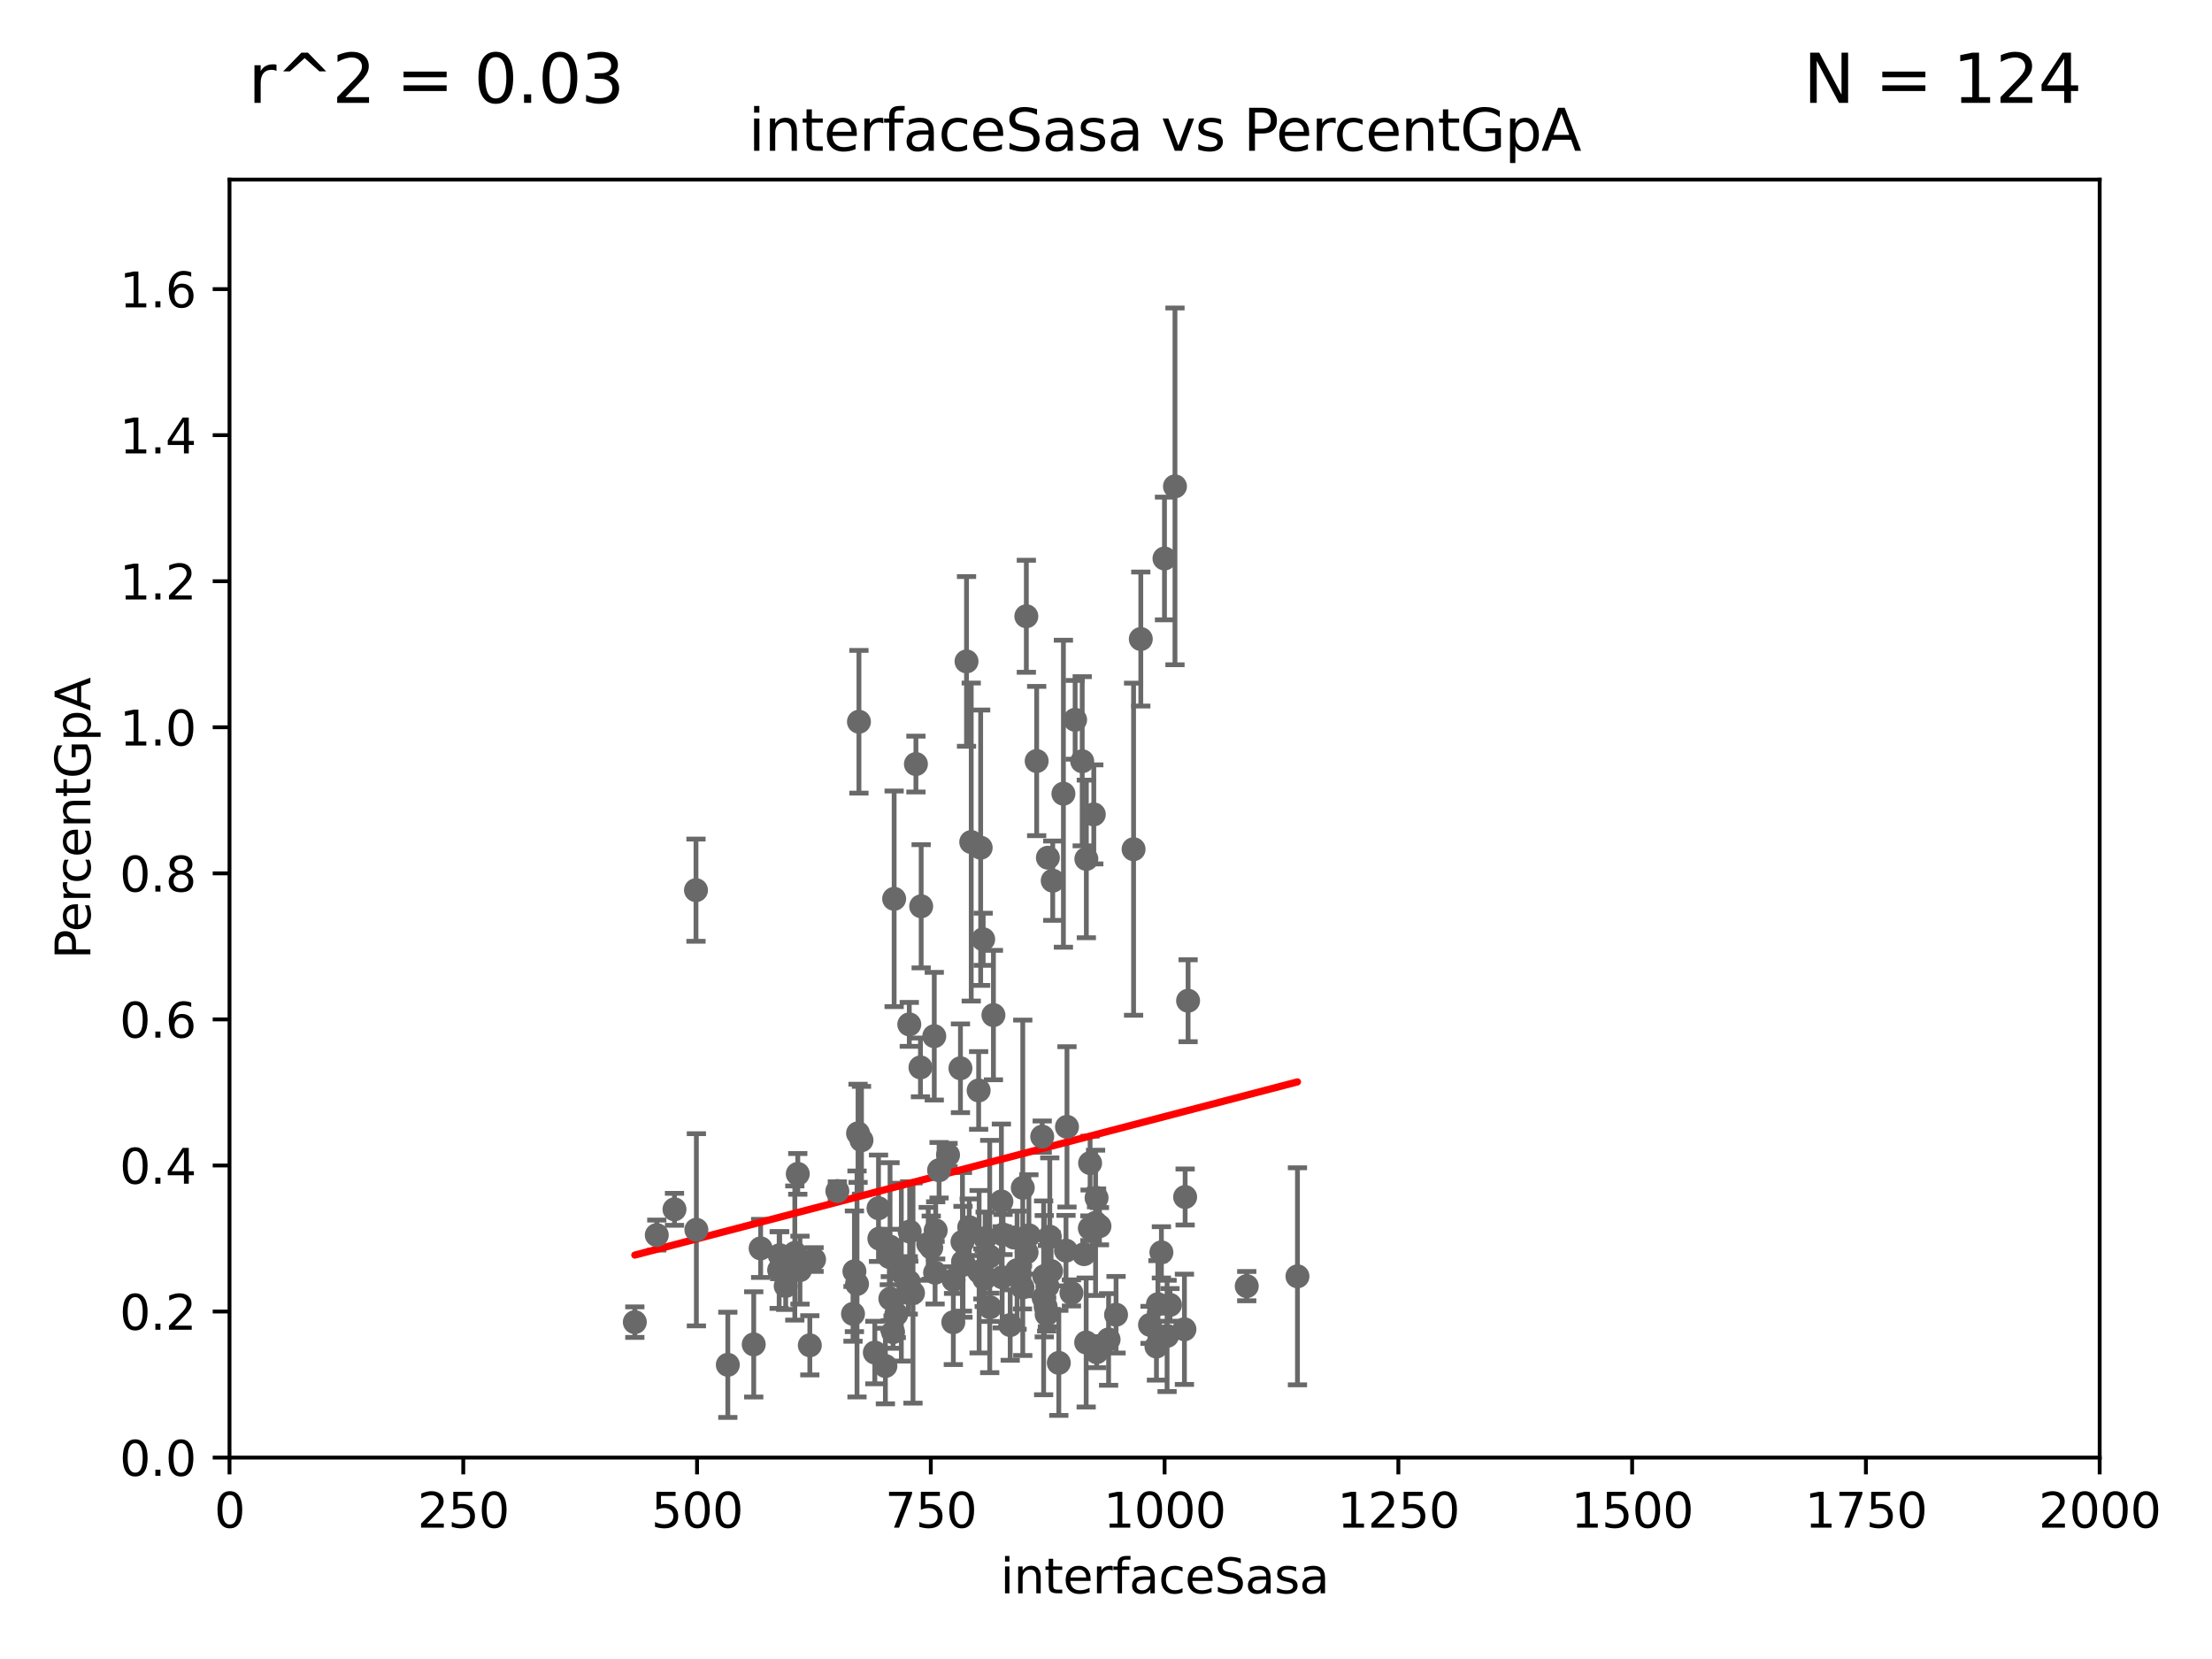 <?xml version="1.0" encoding="utf-8" standalone="no"?>
<!DOCTYPE svg PUBLIC "-//W3C//DTD SVG 1.1//EN"
  "http://www.w3.org/Graphics/SVG/1.1/DTD/svg11.dtd">
<svg xmlns:xlink="http://www.w3.org/1999/xlink" width="460.8pt" height="345.6pt" viewBox="0 0 460.8 345.6" xmlns="http://www.w3.org/2000/svg" version="1.1">
 <defs>
  <style type="text/css">*{stroke-linejoin: round; stroke-linecap: butt}</style>
 </defs>
 <g id="figure_1">
  <g id="patch_1">
   <path d="M 0 345.6 
L 460.8 345.6 
L 460.8 0 
L 0 0 
z
" style="fill: #ffffff"/>
  </g>
  <g id="axes_1">
   <g id="patch_2">
    <path d="M 47.81 303.64 
L 437.4 303.64 
L 437.4 37.411 
L 47.81 37.411 
z
" style="fill: #ffffff"/>
   </g>
   <g id="PathCollection_1">
    <defs>
     <path id="m9781a322ce" d="M 0 1.118 
C 0.297 1.118 0.581 1 0.791 0.791 
C 1 0.581 1.118 0.297 1.118 0 
C 1.118 -0.297 1 -0.581 0.791 -0.791 
C 0.581 -1 0.297 -1.118 0 -1.118 
C -0.297 -1.118 -0.581 -1 -0.791 -0.791 
C -1 -0.581 -1.118 -0.297 -1.118 0 
C -1.118 0.297 -1 0.581 -0.791 0.791 
C -0.581 1 -0.297 1.118 0 1.118 
z
" style="stroke: #696969"/>
    </defs>
    <g clip-path="url(#pb8d91b18d0)">
     <use xlink:href="#m9781a322ce" x="140.509" y="251.924" style="fill: #696969; stroke: #696969"/>
     <use xlink:href="#m9781a322ce" x="219.302" y="183.463" style="fill: #696969; stroke: #696969"/>
     <use xlink:href="#m9781a322ce" x="240.91" y="280.507" style="fill: #696969; stroke: #696969"/>
     <use xlink:href="#m9781a322ce" x="186.266" y="187.24" style="fill: #696969; stroke: #696969"/>
     <use xlink:href="#m9781a322ce" x="218.036" y="273.817" style="fill: #696969; stroke: #696969"/>
     <use xlink:href="#m9781a322ce" x="203.87" y="227.157" style="fill: #696969; stroke: #696969"/>
     <use xlink:href="#m9781a322ce" x="200.079" y="222.541" style="fill: #696969; stroke: #696969"/>
     <use xlink:href="#m9781a322ce" x="226.269" y="279.665" style="fill: #696969; stroke: #696969"/>
     <use xlink:href="#m9781a322ce" x="205.033" y="266.36" style="fill: #696969; stroke: #696969"/>
     <use xlink:href="#m9781a322ce" x="194.796" y="265.133" style="fill: #696969; stroke: #696969"/>
     <use xlink:href="#m9781a322ce" x="218.295" y="178.676" style="fill: #696969; stroke: #696969"/>
     <use xlink:href="#m9781a322ce" x="166.191" y="244.543" style="fill: #696969; stroke: #696969"/>
     <use xlink:href="#m9781a322ce" x="246.885" y="249.355" style="fill: #696969; stroke: #696969"/>
     <use xlink:href="#m9781a322ce" x="205.222" y="257.933" style="fill: #696969; stroke: #696969"/>
     <use xlink:href="#m9781a322ce" x="213.062" y="247.439" style="fill: #696969; stroke: #696969"/>
     <use xlink:href="#m9781a322ce" x="230.941" y="279.03" style="fill: #696969; stroke: #696969"/>
     <use xlink:href="#m9781a322ce" x="198.595" y="275.444" style="fill: #696969; stroke: #696969"/>
     <use xlink:href="#m9781a322ce" x="208.95" y="257.177" style="fill: #696969; stroke: #696969"/>
     <use xlink:href="#m9781a322ce" x="166.649" y="264.592" style="fill: #696969; stroke: #696969"/>
     <use xlink:href="#m9781a322ce" x="210.444" y="276.032" style="fill: #696969; stroke: #696969"/>
     <use xlink:href="#m9781a322ce" x="203.969" y="264.922" style="fill: #696969; stroke: #696969"/>
     <use xlink:href="#m9781a322ce" x="246.737" y="276.916" style="fill: #696969; stroke: #696969"/>
     <use xlink:href="#m9781a322ce" x="194.921" y="256.313" style="fill: #696969; stroke: #696969"/>
     <use xlink:href="#m9781a322ce" x="211.874" y="264.604" style="fill: #696969; stroke: #696969"/>
     <use xlink:href="#m9781a322ce" x="222.272" y="234.746" style="fill: #696969; stroke: #696969"/>
     <use xlink:href="#m9781a322ce" x="169.586" y="262.382" style="fill: #696969; stroke: #696969"/>
     <use xlink:href="#m9781a322ce" x="187.764" y="265.011" style="fill: #696969; stroke: #696969"/>
     <use xlink:href="#m9781a322ce" x="191.75" y="222.361" style="fill: #696969; stroke: #696969"/>
     <use xlink:href="#m9781a322ce" x="218.203" y="267.931" style="fill: #696969; stroke: #696969"/>
     <use xlink:href="#m9781a322ce" x="204.291" y="176.593" style="fill: #696969; stroke: #696969"/>
     <use xlink:href="#m9781a322ce" x="236.146" y="176.907" style="fill: #696969; stroke: #696969"/>
     <use xlink:href="#m9781a322ce" x="183.185" y="258.022" style="fill: #696969; stroke: #696969"/>
     <use xlink:href="#m9781a322ce" x="228.434" y="249.537" style="fill: #696969; stroke: #696969"/>
     <use xlink:href="#m9781a322ce" x="228.229" y="254.738" style="fill: #696969; stroke: #696969"/>
     <use xlink:href="#m9781a322ce" x="228.459" y="281.684" style="fill: #696969; stroke: #696969"/>
     <use xlink:href="#m9781a322ce" x="177.991" y="264.835" style="fill: #696969; stroke: #696969"/>
     <use xlink:href="#m9781a322ce" x="193.994" y="259.906" style="fill: #696969; stroke: #696969"/>
     <use xlink:href="#m9781a322ce" x="200.496" y="258.697" style="fill: #696969; stroke: #696969"/>
     <use xlink:href="#m9781a322ce" x="241.941" y="260.887" style="fill: #696969; stroke: #696969"/>
     <use xlink:href="#m9781a322ce" x="186.037" y="277.51" style="fill: #696969; stroke: #696969"/>
     <use xlink:href="#m9781a322ce" x="222.068" y="260.53" style="fill: #696969; stroke: #696969"/>
     <use xlink:href="#m9781a322ce" x="178.747" y="236.087" style="fill: #696969; stroke: #696969"/>
     <use xlink:href="#m9781a322ce" x="213" y="268.204" style="fill: #696969; stroke: #696969"/>
     <use xlink:href="#m9781a322ce" x="239.57" y="275.993" style="fill: #696969; stroke: #696969"/>
     <use xlink:href="#m9781a322ce" x="213.805" y="128.379" style="fill: #696969; stroke: #696969"/>
     <use xlink:href="#m9781a322ce" x="243.727" y="271.833" style="fill: #696969; stroke: #696969"/>
     <use xlink:href="#m9781a322ce" x="218.963" y="264.777" style="fill: #696969; stroke: #696969"/>
     <use xlink:href="#m9781a322ce" x="211.218" y="257.791" style="fill: #696969; stroke: #696969"/>
     <use xlink:href="#m9781a322ce" x="227.088" y="242.295" style="fill: #696969; stroke: #696969"/>
     <use xlink:href="#m9781a322ce" x="220.57" y="283.915" style="fill: #696969; stroke: #696969"/>
     <use xlink:href="#m9781a322ce" x="217.408" y="270.364" style="fill: #696969; stroke: #696969"/>
     <use xlink:href="#m9781a322ce" x="185.474" y="270.538" style="fill: #696969; stroke: #696969"/>
     <use xlink:href="#m9781a322ce" x="193.369" y="259.109" style="fill: #696969; stroke: #696969"/>
     <use xlink:href="#m9781a322ce" x="202.325" y="175.412" style="fill: #696969; stroke: #696969"/>
     <use xlink:href="#m9781a322ce" x="191.896" y="188.792" style="fill: #696969; stroke: #696969"/>
     <use xlink:href="#m9781a322ce" x="270.285" y="265.881" style="fill: #696969; stroke: #696969"/>
     <use xlink:href="#m9781a322ce" x="225.816" y="261.263" style="fill: #696969; stroke: #696969"/>
     <use xlink:href="#m9781a322ce" x="190.803" y="159.169" style="fill: #696969; stroke: #696969"/>
     <use xlink:href="#m9781a322ce" x="204.815" y="195.67" style="fill: #696969; stroke: #696969"/>
     <use xlink:href="#m9781a322ce" x="200.833" y="263.444" style="fill: #696969; stroke: #696969"/>
     <use xlink:href="#m9781a322ce" x="206.176" y="261.758" style="fill: #696969; stroke: #696969"/>
     <use xlink:href="#m9781a322ce" x="247.5" y="208.472" style="fill: #696969; stroke: #696969"/>
     <use xlink:href="#m9781a322ce" x="217.541" y="265.857" style="fill: #696969; stroke: #696969"/>
     <use xlink:href="#m9781a322ce" x="185.261" y="261.855" style="fill: #696969; stroke: #696969"/>
     <use xlink:href="#m9781a322ce" x="242.584" y="116.343" style="fill: #696969; stroke: #696969"/>
     <use xlink:href="#m9781a322ce" x="179.464" y="237.535" style="fill: #696969; stroke: #696969"/>
     <use xlink:href="#m9781a322ce" x="215.957" y="158.536" style="fill: #696969; stroke: #696969"/>
     <use xlink:href="#m9781a322ce" x="227.039" y="255.861" style="fill: #696969; stroke: #696969"/>
     <use xlink:href="#m9781a322ce" x="189.422" y="213.398" style="fill: #696969; stroke: #696969"/>
     <use xlink:href="#m9781a322ce" x="189.315" y="266.987" style="fill: #696969; stroke: #696969"/>
     <use xlink:href="#m9781a322ce" x="225.446" y="158.583" style="fill: #696969; stroke: #696969"/>
     <use xlink:href="#m9781a322ce" x="243.123" y="278.294" style="fill: #696969; stroke: #696969"/>
     <use xlink:href="#m9781a322ce" x="186.712" y="273.807" style="fill: #696969; stroke: #696969"/>
     <use xlink:href="#m9781a322ce" x="145.069" y="256.186" style="fill: #696969; stroke: #696969"/>
     <use xlink:href="#m9781a322ce" x="189.5" y="256.559" style="fill: #696969; stroke: #696969"/>
     <use xlink:href="#m9781a322ce" x="221.528" y="165.344" style="fill: #696969; stroke: #696969"/>
     <use xlink:href="#m9781a322ce" x="244.769" y="101.32" style="fill: #696969; stroke: #696969"/>
     <use xlink:href="#m9781a322ce" x="201.905" y="255.653" style="fill: #696969; stroke: #696969"/>
     <use xlink:href="#m9781a322ce" x="208.607" y="250.286" style="fill: #696969; stroke: #696969"/>
     <use xlink:href="#m9781a322ce" x="208.769" y="266.089" style="fill: #696969; stroke: #696969"/>
     <use xlink:href="#m9781a322ce" x="223.2" y="269.341" style="fill: #696969; stroke: #696969"/>
     <use xlink:href="#m9781a322ce" x="218.688" y="257.632" style="fill: #696969; stroke: #696969"/>
     <use xlink:href="#m9781a322ce" x="177.697" y="273.702" style="fill: #696969; stroke: #696969"/>
     <use xlink:href="#m9781a322ce" x="190.195" y="269.36" style="fill: #696969; stroke: #696969"/>
     <use xlink:href="#m9781a322ce" x="227.857" y="169.654" style="fill: #696969; stroke: #696969"/>
     <use xlink:href="#m9781a322ce" x="197.496" y="240.605" style="fill: #696969; stroke: #696969"/>
     <use xlink:href="#m9781a322ce" x="213.859" y="260.885" style="fill: #696969; stroke: #696969"/>
     <use xlink:href="#m9781a322ce" x="241.222" y="271.695" style="fill: #696969; stroke: #696969"/>
     <use xlink:href="#m9781a322ce" x="165.573" y="261.026" style="fill: #696969; stroke: #696969"/>
     <use xlink:href="#m9781a322ce" x="162.425" y="261.473" style="fill: #696969; stroke: #696969"/>
     <use xlink:href="#m9781a322ce" x="163.676" y="267.887" style="fill: #696969; stroke: #696969"/>
     <use xlink:href="#m9781a322ce" x="198.644" y="266.665" style="fill: #696969; stroke: #696969"/>
     <use xlink:href="#m9781a322ce" x="132.246" y="275.425" style="fill: #696969; stroke: #696969"/>
     <use xlink:href="#m9781a322ce" x="136.82" y="257.285" style="fill: #696969; stroke: #696969"/>
     <use xlink:href="#m9781a322ce" x="157.016" y="280.062" style="fill: #696969; stroke: #696969"/>
     <use xlink:href="#m9781a322ce" x="144.987" y="185.44" style="fill: #696969; stroke: #696969"/>
     <use xlink:href="#m9781a322ce" x="204.756" y="265.375" style="fill: #696969; stroke: #696969"/>
     <use xlink:href="#m9781a322ce" x="185.413" y="259.704" style="fill: #696969; stroke: #696969"/>
     <use xlink:href="#m9781a322ce" x="168.702" y="280.252" style="fill: #696969; stroke: #696969"/>
     <use xlink:href="#m9781a322ce" x="200.609" y="262.862" style="fill: #696969; stroke: #696969"/>
     <use xlink:href="#m9781a322ce" x="182.242" y="281.76" style="fill: #696969; stroke: #696969"/>
     <use xlink:href="#m9781a322ce" x="206.225" y="272.334" style="fill: #696969; stroke: #696969"/>
     <use xlink:href="#m9781a322ce" x="217.112" y="236.78" style="fill: #696969; stroke: #696969"/>
     <use xlink:href="#m9781a322ce" x="178.531" y="267.476" style="fill: #696969; stroke: #696969"/>
     <use xlink:href="#m9781a322ce" x="214.338" y="257.335" style="fill: #696969; stroke: #696969"/>
     <use xlink:href="#m9781a322ce" x="158.456" y="260.062" style="fill: #696969; stroke: #696969"/>
     <use xlink:href="#m9781a322ce" x="194.627" y="215.856" style="fill: #696969; stroke: #696969"/>
     <use xlink:href="#m9781a322ce" x="184.443" y="284.567" style="fill: #696969; stroke: #696969"/>
     <use xlink:href="#m9781a322ce" x="229.038" y="255.442" style="fill: #696969; stroke: #696969"/>
     <use xlink:href="#m9781a322ce" x="174.435" y="248.122" style="fill: #696969; stroke: #696969"/>
     <use xlink:href="#m9781a322ce" x="206.948" y="211.459" style="fill: #696969; stroke: #696969"/>
     <use xlink:href="#m9781a322ce" x="151.618" y="284.315" style="fill: #696969; stroke: #696969"/>
     <use xlink:href="#m9781a322ce" x="178.934" y="150.353" style="fill: #696969; stroke: #696969"/>
     <use xlink:href="#m9781a322ce" x="226.307" y="178.932" style="fill: #696969; stroke: #696969"/>
     <use xlink:href="#m9781a322ce" x="201.345" y="137.784" style="fill: #696969; stroke: #696969"/>
     <use xlink:href="#m9781a322ce" x="217.825" y="272.193" style="fill: #696969; stroke: #696969"/>
     <use xlink:href="#m9781a322ce" x="232.495" y="273.883" style="fill: #696969; stroke: #696969"/>
     <use xlink:href="#m9781a322ce" x="259.72" y="267.923" style="fill: #696969; stroke: #696969"/>
     <use xlink:href="#m9781a322ce" x="223.969" y="149.949" style="fill: #696969; stroke: #696969"/>
     <use xlink:href="#m9781a322ce" x="195.626" y="243.782" style="fill: #696969; stroke: #696969"/>
     <use xlink:href="#m9781a322ce" x="237.649" y="133.12" style="fill: #696969; stroke: #696969"/>
     <use xlink:href="#m9781a322ce" x="162.312" y="264.575" style="fill: #696969; stroke: #696969"/>
     <use xlink:href="#m9781a322ce" x="183.009" y="251.699" style="fill: #696969; stroke: #696969"/>
     <use xlink:href="#m9781a322ce" x="189.204" y="267.765" style="fill: #696969; stroke: #696969"/>
    </g>
   </g>
   <g id="matplotlib.axis_1">
    <g id="xtick_1">
     <g id="line2d_1">
      <defs>
       <path id="ma719fd8f93" d="M 0 0 
L 0 3.5 
" style="stroke: #000000; stroke-width: 0.8"/>
      </defs>
      <g>
       <use xlink:href="#ma719fd8f93" x="47.81" y="303.64" style="stroke: #000000; stroke-width: 0.8"/>
      </g>
     </g>
     <g id="text_1">
      <!-- 0 -->
      <g transform="translate(44.629 318.238)scale(0.1 -0.1)">
       <defs>
        <path id="DejaVuSans-30" d="M 2034 4250 
Q 1547 4250 1301 3770 
Q 1056 3291 1056 2328 
Q 1056 1369 1301 889 
Q 1547 409 2034 409 
Q 2525 409 2770 889 
Q 3016 1369 3016 2328 
Q 3016 3291 2770 3770 
Q 2525 4250 2034 4250 
z
M 2034 4750 
Q 2819 4750 3233 4129 
Q 3647 3509 3647 2328 
Q 3647 1150 3233 529 
Q 2819 -91 2034 -91 
Q 1250 -91 836 529 
Q 422 1150 422 2328 
Q 422 3509 836 4129 
Q 1250 4750 2034 4750 
z
" transform="scale(0.016)"/>
       </defs>
       <use xlink:href="#DejaVuSans-30"/>
      </g>
     </g>
    </g>
    <g id="xtick_2">
     <g id="line2d_2">
      <g>
       <use xlink:href="#ma719fd8f93" x="96.509" y="303.64" style="stroke: #000000; stroke-width: 0.8"/>
      </g>
     </g>
     <g id="text_2">
      <!-- 250 -->
      <g transform="translate(86.965 318.238)scale(0.1 -0.1)">
       <defs>
        <path id="DejaVuSans-32" d="M 1228 531 
L 3431 531 
L 3431 0 
L 469 0 
L 469 531 
Q 828 903 1448 1529 
Q 2069 2156 2228 2338 
Q 2531 2678 2651 2914 
Q 2772 3150 2772 3378 
Q 2772 3750 2511 3984 
Q 2250 4219 1831 4219 
Q 1534 4219 1204 4116 
Q 875 4013 500 3803 
L 500 4441 
Q 881 4594 1212 4672 
Q 1544 4750 1819 4750 
Q 2544 4750 2975 4387 
Q 3406 4025 3406 3419 
Q 3406 3131 3298 2873 
Q 3191 2616 2906 2266 
Q 2828 2175 2409 1742 
Q 1991 1309 1228 531 
z
" transform="scale(0.016)"/>
        <path id="DejaVuSans-35" d="M 691 4666 
L 3169 4666 
L 3169 4134 
L 1269 4134 
L 1269 2991 
Q 1406 3038 1543 3061 
Q 1681 3084 1819 3084 
Q 2600 3084 3056 2656 
Q 3513 2228 3513 1497 
Q 3513 744 3044 326 
Q 2575 -91 1722 -91 
Q 1428 -91 1123 -41 
Q 819 9 494 109 
L 494 744 
Q 775 591 1075 516 
Q 1375 441 1709 441 
Q 2250 441 2565 725 
Q 2881 1009 2881 1497 
Q 2881 1984 2565 2268 
Q 2250 2553 1709 2553 
Q 1456 2553 1204 2497 
Q 953 2441 691 2322 
L 691 4666 
z
" transform="scale(0.016)"/>
       </defs>
       <use xlink:href="#DejaVuSans-32"/>
       <use xlink:href="#DejaVuSans-35" x="63.623"/>
       <use xlink:href="#DejaVuSans-30" x="127.246"/>
      </g>
     </g>
    </g>
    <g id="xtick_3">
     <g id="line2d_3">
      <g>
       <use xlink:href="#ma719fd8f93" x="145.208" y="303.64" style="stroke: #000000; stroke-width: 0.8"/>
      </g>
     </g>
     <g id="text_3">
      <!-- 500 -->
      <g transform="translate(135.664 318.238)scale(0.1 -0.1)">
       <use xlink:href="#DejaVuSans-35"/>
       <use xlink:href="#DejaVuSans-30" x="63.623"/>
       <use xlink:href="#DejaVuSans-30" x="127.246"/>
      </g>
     </g>
    </g>
    <g id="xtick_4">
     <g id="line2d_4">
      <g>
       <use xlink:href="#ma719fd8f93" x="193.906" y="303.64" style="stroke: #000000; stroke-width: 0.8"/>
      </g>
     </g>
     <g id="text_4">
      <!-- 750 -->
      <g transform="translate(184.363 318.238)scale(0.1 -0.1)">
       <defs>
        <path id="DejaVuSans-37" d="M 525 4666 
L 3525 4666 
L 3525 4397 
L 1831 0 
L 1172 0 
L 2766 4134 
L 525 4134 
L 525 4666 
z
" transform="scale(0.016)"/>
       </defs>
       <use xlink:href="#DejaVuSans-37"/>
       <use xlink:href="#DejaVuSans-35" x="63.623"/>
       <use xlink:href="#DejaVuSans-30" x="127.246"/>
      </g>
     </g>
    </g>
    <g id="xtick_5">
     <g id="line2d_5">
      <g>
       <use xlink:href="#ma719fd8f93" x="242.605" y="303.64" style="stroke: #000000; stroke-width: 0.8"/>
      </g>
     </g>
     <g id="text_5">
      <!-- 1000 -->
      <g transform="translate(229.88 318.238)scale(0.1 -0.1)">
       <defs>
        <path id="DejaVuSans-31" d="M 794 531 
L 1825 531 
L 1825 4091 
L 703 3866 
L 703 4441 
L 1819 4666 
L 2450 4666 
L 2450 531 
L 3481 531 
L 3481 0 
L 794 0 
L 794 531 
z
" transform="scale(0.016)"/>
       </defs>
       <use xlink:href="#DejaVuSans-31"/>
       <use xlink:href="#DejaVuSans-30" x="63.623"/>
       <use xlink:href="#DejaVuSans-30" x="127.246"/>
       <use xlink:href="#DejaVuSans-30" x="190.869"/>
      </g>
     </g>
    </g>
    <g id="xtick_6">
     <g id="line2d_6">
      <g>
       <use xlink:href="#ma719fd8f93" x="291.304" y="303.64" style="stroke: #000000; stroke-width: 0.8"/>
      </g>
     </g>
     <g id="text_6">
      <!-- 1250 -->
      <g transform="translate(278.579 318.238)scale(0.1 -0.1)">
       <use xlink:href="#DejaVuSans-31"/>
       <use xlink:href="#DejaVuSans-32" x="63.623"/>
       <use xlink:href="#DejaVuSans-35" x="127.246"/>
       <use xlink:href="#DejaVuSans-30" x="190.869"/>
      </g>
     </g>
    </g>
    <g id="xtick_7">
     <g id="line2d_7">
      <g>
       <use xlink:href="#ma719fd8f93" x="340.002" y="303.64" style="stroke: #000000; stroke-width: 0.8"/>
      </g>
     </g>
     <g id="text_7">
      <!-- 1500 -->
      <g transform="translate(327.277 318.238)scale(0.1 -0.1)">
       <use xlink:href="#DejaVuSans-31"/>
       <use xlink:href="#DejaVuSans-35" x="63.623"/>
       <use xlink:href="#DejaVuSans-30" x="127.246"/>
       <use xlink:href="#DejaVuSans-30" x="190.869"/>
      </g>
     </g>
    </g>
    <g id="xtick_8">
     <g id="line2d_8">
      <g>
       <use xlink:href="#ma719fd8f93" x="388.701" y="303.64" style="stroke: #000000; stroke-width: 0.8"/>
      </g>
     </g>
     <g id="text_8">
      <!-- 1750 -->
      <g transform="translate(375.976 318.238)scale(0.1 -0.1)">
       <use xlink:href="#DejaVuSans-31"/>
       <use xlink:href="#DejaVuSans-37" x="63.623"/>
       <use xlink:href="#DejaVuSans-35" x="127.246"/>
       <use xlink:href="#DejaVuSans-30" x="190.869"/>
      </g>
     </g>
    </g>
    <g id="xtick_9">
     <g id="line2d_9">
      <g>
       <use xlink:href="#ma719fd8f93" x="437.4" y="303.64" style="stroke: #000000; stroke-width: 0.8"/>
      </g>
     </g>
     <g id="text_9">
      <!-- 2000 -->
      <g transform="translate(424.675 318.238)scale(0.1 -0.1)">
       <use xlink:href="#DejaVuSans-32"/>
       <use xlink:href="#DejaVuSans-30" x="63.623"/>
       <use xlink:href="#DejaVuSans-30" x="127.246"/>
       <use xlink:href="#DejaVuSans-30" x="190.869"/>
      </g>
     </g>
    </g>
    <g id="text_10">
     <!-- interfaceSasa -->
     <g transform="translate(208.398 331.917)scale(0.1 -0.1)">
      <defs>
       <path id="DejaVuSans-69" d="M 603 3500 
L 1178 3500 
L 1178 0 
L 603 0 
L 603 3500 
z
M 603 4863 
L 1178 4863 
L 1178 4134 
L 603 4134 
L 603 4863 
z
" transform="scale(0.016)"/>
       <path id="DejaVuSans-6e" d="M 3513 2113 
L 3513 0 
L 2938 0 
L 2938 2094 
Q 2938 2591 2744 2837 
Q 2550 3084 2163 3084 
Q 1697 3084 1428 2787 
Q 1159 2491 1159 1978 
L 1159 0 
L 581 0 
L 581 3500 
L 1159 3500 
L 1159 2956 
Q 1366 3272 1645 3428 
Q 1925 3584 2291 3584 
Q 2894 3584 3203 3211 
Q 3513 2838 3513 2113 
z
" transform="scale(0.016)"/>
       <path id="DejaVuSans-74" d="M 1172 4494 
L 1172 3500 
L 2356 3500 
L 2356 3053 
L 1172 3053 
L 1172 1153 
Q 1172 725 1289 603 
Q 1406 481 1766 481 
L 2356 481 
L 2356 0 
L 1766 0 
Q 1100 0 847 248 
Q 594 497 594 1153 
L 594 3053 
L 172 3053 
L 172 3500 
L 594 3500 
L 594 4494 
L 1172 4494 
z
" transform="scale(0.016)"/>
       <path id="DejaVuSans-65" d="M 3597 1894 
L 3597 1613 
L 953 1613 
Q 991 1019 1311 708 
Q 1631 397 2203 397 
Q 2534 397 2845 478 
Q 3156 559 3463 722 
L 3463 178 
Q 3153 47 2828 -22 
Q 2503 -91 2169 -91 
Q 1331 -91 842 396 
Q 353 884 353 1716 
Q 353 2575 817 3079 
Q 1281 3584 2069 3584 
Q 2775 3584 3186 3129 
Q 3597 2675 3597 1894 
z
M 3022 2063 
Q 3016 2534 2758 2815 
Q 2500 3097 2075 3097 
Q 1594 3097 1305 2825 
Q 1016 2553 972 2059 
L 3022 2063 
z
" transform="scale(0.016)"/>
       <path id="DejaVuSans-72" d="M 2631 2963 
Q 2534 3019 2420 3045 
Q 2306 3072 2169 3072 
Q 1681 3072 1420 2755 
Q 1159 2438 1159 1844 
L 1159 0 
L 581 0 
L 581 3500 
L 1159 3500 
L 1159 2956 
Q 1341 3275 1631 3429 
Q 1922 3584 2338 3584 
Q 2397 3584 2469 3576 
Q 2541 3569 2628 3553 
L 2631 2963 
z
" transform="scale(0.016)"/>
       <path id="DejaVuSans-66" d="M 2375 4863 
L 2375 4384 
L 1825 4384 
Q 1516 4384 1395 4259 
Q 1275 4134 1275 3809 
L 1275 3500 
L 2222 3500 
L 2222 3053 
L 1275 3053 
L 1275 0 
L 697 0 
L 697 3053 
L 147 3053 
L 147 3500 
L 697 3500 
L 697 3744 
Q 697 4328 969 4595 
Q 1241 4863 1831 4863 
L 2375 4863 
z
" transform="scale(0.016)"/>
       <path id="DejaVuSans-61" d="M 2194 1759 
Q 1497 1759 1228 1600 
Q 959 1441 959 1056 
Q 959 750 1161 570 
Q 1363 391 1709 391 
Q 2188 391 2477 730 
Q 2766 1069 2766 1631 
L 2766 1759 
L 2194 1759 
z
M 3341 1997 
L 3341 0 
L 2766 0 
L 2766 531 
Q 2569 213 2275 61 
Q 1981 -91 1556 -91 
Q 1019 -91 701 211 
Q 384 513 384 1019 
Q 384 1609 779 1909 
Q 1175 2209 1959 2209 
L 2766 2209 
L 2766 2266 
Q 2766 2663 2505 2880 
Q 2244 3097 1772 3097 
Q 1472 3097 1187 3025 
Q 903 2953 641 2809 
L 641 3341 
Q 956 3463 1253 3523 
Q 1550 3584 1831 3584 
Q 2591 3584 2966 3190 
Q 3341 2797 3341 1997 
z
" transform="scale(0.016)"/>
       <path id="DejaVuSans-63" d="M 3122 3366 
L 3122 2828 
Q 2878 2963 2633 3030 
Q 2388 3097 2138 3097 
Q 1578 3097 1268 2742 
Q 959 2388 959 1747 
Q 959 1106 1268 751 
Q 1578 397 2138 397 
Q 2388 397 2633 464 
Q 2878 531 3122 666 
L 3122 134 
Q 2881 22 2623 -34 
Q 2366 -91 2075 -91 
Q 1284 -91 818 406 
Q 353 903 353 1747 
Q 353 2603 823 3093 
Q 1294 3584 2113 3584 
Q 2378 3584 2631 3529 
Q 2884 3475 3122 3366 
z
" transform="scale(0.016)"/>
       <path id="DejaVuSans-53" d="M 3425 4513 
L 3425 3897 
Q 3066 4069 2747 4153 
Q 2428 4238 2131 4238 
Q 1616 4238 1336 4038 
Q 1056 3838 1056 3469 
Q 1056 3159 1242 3001 
Q 1428 2844 1947 2747 
L 2328 2669 
Q 3034 2534 3370 2195 
Q 3706 1856 3706 1288 
Q 3706 609 3251 259 
Q 2797 -91 1919 -91 
Q 1588 -91 1214 -16 
Q 841 59 441 206 
L 441 856 
Q 825 641 1194 531 
Q 1563 422 1919 422 
Q 2459 422 2753 634 
Q 3047 847 3047 1241 
Q 3047 1584 2836 1778 
Q 2625 1972 2144 2069 
L 1759 2144 
Q 1053 2284 737 2584 
Q 422 2884 422 3419 
Q 422 4038 858 4394 
Q 1294 4750 2059 4750 
Q 2388 4750 2728 4690 
Q 3069 4631 3425 4513 
z
" transform="scale(0.016)"/>
       <path id="DejaVuSans-73" d="M 2834 3397 
L 2834 2853 
Q 2591 2978 2328 3040 
Q 2066 3103 1784 3103 
Q 1356 3103 1142 2972 
Q 928 2841 928 2578 
Q 928 2378 1081 2264 
Q 1234 2150 1697 2047 
L 1894 2003 
Q 2506 1872 2764 1633 
Q 3022 1394 3022 966 
Q 3022 478 2636 193 
Q 2250 -91 1575 -91 
Q 1294 -91 989 -36 
Q 684 19 347 128 
L 347 722 
Q 666 556 975 473 
Q 1284 391 1588 391 
Q 1994 391 2212 530 
Q 2431 669 2431 922 
Q 2431 1156 2273 1281 
Q 2116 1406 1581 1522 
L 1381 1569 
Q 847 1681 609 1914 
Q 372 2147 372 2553 
Q 372 3047 722 3315 
Q 1072 3584 1716 3584 
Q 2034 3584 2315 3537 
Q 2597 3491 2834 3397 
z
" transform="scale(0.016)"/>
      </defs>
      <use xlink:href="#DejaVuSans-69"/>
      <use xlink:href="#DejaVuSans-6e" x="27.783"/>
      <use xlink:href="#DejaVuSans-74" x="91.162"/>
      <use xlink:href="#DejaVuSans-65" x="130.371"/>
      <use xlink:href="#DejaVuSans-72" x="191.895"/>
      <use xlink:href="#DejaVuSans-66" x="233.008"/>
      <use xlink:href="#DejaVuSans-61" x="268.213"/>
      <use xlink:href="#DejaVuSans-63" x="329.492"/>
      <use xlink:href="#DejaVuSans-65" x="384.473"/>
      <use xlink:href="#DejaVuSans-53" x="445.996"/>
      <use xlink:href="#DejaVuSans-61" x="509.473"/>
      <use xlink:href="#DejaVuSans-73" x="570.752"/>
      <use xlink:href="#DejaVuSans-61" x="622.852"/>
     </g>
    </g>
   </g>
   <g id="matplotlib.axis_2">
    <g id="ytick_1">
     <g id="line2d_10">
      <defs>
       <path id="m63fc830084" d="M 0 0 
L -3.5 0 
" style="stroke: #000000; stroke-width: 0.8"/>
      </defs>
      <g>
       <use xlink:href="#m63fc830084" x="47.81" y="303.64" style="stroke: #000000; stroke-width: 0.8"/>
      </g>
     </g>
     <g id="text_11">
      <!-- 0.0 -->
      <g transform="translate(24.907 307.439)scale(0.1 -0.1)">
       <defs>
        <path id="DejaVuSans-2e" d="M 684 794 
L 1344 794 
L 1344 0 
L 684 0 
L 684 794 
z
" transform="scale(0.016)"/>
       </defs>
       <use xlink:href="#DejaVuSans-30"/>
       <use xlink:href="#DejaVuSans-2e" x="63.623"/>
       <use xlink:href="#DejaVuSans-30" x="95.41"/>
      </g>
     </g>
    </g>
    <g id="ytick_2">
     <g id="line2d_11">
      <g>
       <use xlink:href="#m63fc830084" x="47.81" y="273.214" style="stroke: #000000; stroke-width: 0.8"/>
      </g>
     </g>
     <g id="text_12">
      <!-- 0.2 -->
      <g transform="translate(24.907 277.013)scale(0.1 -0.1)">
       <use xlink:href="#DejaVuSans-30"/>
       <use xlink:href="#DejaVuSans-2e" x="63.623"/>
       <use xlink:href="#DejaVuSans-32" x="95.41"/>
      </g>
     </g>
    </g>
    <g id="ytick_3">
     <g id="line2d_12">
      <g>
       <use xlink:href="#m63fc830084" x="47.81" y="242.788" style="stroke: #000000; stroke-width: 0.8"/>
      </g>
     </g>
     <g id="text_13">
      <!-- 0.4 -->
      <g transform="translate(24.907 246.587)scale(0.1 -0.1)">
       <defs>
        <path id="DejaVuSans-34" d="M 2419 4116 
L 825 1625 
L 2419 1625 
L 2419 4116 
z
M 2253 4666 
L 3047 4666 
L 3047 1625 
L 3713 1625 
L 3713 1100 
L 3047 1100 
L 3047 0 
L 2419 0 
L 2419 1100 
L 313 1100 
L 313 1709 
L 2253 4666 
z
" transform="scale(0.016)"/>
       </defs>
       <use xlink:href="#DejaVuSans-30"/>
       <use xlink:href="#DejaVuSans-2e" x="63.623"/>
       <use xlink:href="#DejaVuSans-34" x="95.41"/>
      </g>
     </g>
    </g>
    <g id="ytick_4">
     <g id="line2d_13">
      <g>
       <use xlink:href="#m63fc830084" x="47.81" y="212.362" style="stroke: #000000; stroke-width: 0.8"/>
      </g>
     </g>
     <g id="text_14">
      <!-- 0.6 -->
      <g transform="translate(24.907 216.161)scale(0.1 -0.1)">
       <defs>
        <path id="DejaVuSans-36" d="M 2113 2584 
Q 1688 2584 1439 2293 
Q 1191 2003 1191 1497 
Q 1191 994 1439 701 
Q 1688 409 2113 409 
Q 2538 409 2786 701 
Q 3034 994 3034 1497 
Q 3034 2003 2786 2293 
Q 2538 2584 2113 2584 
z
M 3366 4563 
L 3366 3988 
Q 3128 4100 2886 4159 
Q 2644 4219 2406 4219 
Q 1781 4219 1451 3797 
Q 1122 3375 1075 2522 
Q 1259 2794 1537 2939 
Q 1816 3084 2150 3084 
Q 2853 3084 3261 2657 
Q 3669 2231 3669 1497 
Q 3669 778 3244 343 
Q 2819 -91 2113 -91 
Q 1303 -91 875 529 
Q 447 1150 447 2328 
Q 447 3434 972 4092 
Q 1497 4750 2381 4750 
Q 2619 4750 2861 4703 
Q 3103 4656 3366 4563 
z
" transform="scale(0.016)"/>
       </defs>
       <use xlink:href="#DejaVuSans-30"/>
       <use xlink:href="#DejaVuSans-2e" x="63.623"/>
       <use xlink:href="#DejaVuSans-36" x="95.41"/>
      </g>
     </g>
    </g>
    <g id="ytick_5">
     <g id="line2d_14">
      <g>
       <use xlink:href="#m63fc830084" x="47.81" y="181.935" style="stroke: #000000; stroke-width: 0.8"/>
      </g>
     </g>
     <g id="text_15">
      <!-- 0.8 -->
      <g transform="translate(24.907 185.735)scale(0.1 -0.1)">
       <defs>
        <path id="DejaVuSans-38" d="M 2034 2216 
Q 1584 2216 1326 1975 
Q 1069 1734 1069 1313 
Q 1069 891 1326 650 
Q 1584 409 2034 409 
Q 2484 409 2743 651 
Q 3003 894 3003 1313 
Q 3003 1734 2745 1975 
Q 2488 2216 2034 2216 
z
M 1403 2484 
Q 997 2584 770 2862 
Q 544 3141 544 3541 
Q 544 4100 942 4425 
Q 1341 4750 2034 4750 
Q 2731 4750 3128 4425 
Q 3525 4100 3525 3541 
Q 3525 3141 3298 2862 
Q 3072 2584 2669 2484 
Q 3125 2378 3379 2068 
Q 3634 1759 3634 1313 
Q 3634 634 3220 271 
Q 2806 -91 2034 -91 
Q 1263 -91 848 271 
Q 434 634 434 1313 
Q 434 1759 690 2068 
Q 947 2378 1403 2484 
z
M 1172 3481 
Q 1172 3119 1398 2916 
Q 1625 2713 2034 2713 
Q 2441 2713 2670 2916 
Q 2900 3119 2900 3481 
Q 2900 3844 2670 4047 
Q 2441 4250 2034 4250 
Q 1625 4250 1398 4047 
Q 1172 3844 1172 3481 
z
" transform="scale(0.016)"/>
       </defs>
       <use xlink:href="#DejaVuSans-30"/>
       <use xlink:href="#DejaVuSans-2e" x="63.623"/>
       <use xlink:href="#DejaVuSans-38" x="95.41"/>
      </g>
     </g>
    </g>
    <g id="ytick_6">
     <g id="line2d_15">
      <g>
       <use xlink:href="#m63fc830084" x="47.81" y="151.509" style="stroke: #000000; stroke-width: 0.8"/>
      </g>
     </g>
     <g id="text_16">
      <!-- 1.0 -->
      <g transform="translate(24.907 155.308)scale(0.1 -0.1)">
       <use xlink:href="#DejaVuSans-31"/>
       <use xlink:href="#DejaVuSans-2e" x="63.623"/>
       <use xlink:href="#DejaVuSans-30" x="95.41"/>
      </g>
     </g>
    </g>
    <g id="ytick_7">
     <g id="line2d_16">
      <g>
       <use xlink:href="#m63fc830084" x="47.81" y="121.083" style="stroke: #000000; stroke-width: 0.8"/>
      </g>
     </g>
     <g id="text_17">
      <!-- 1.2 -->
      <g transform="translate(24.907 124.882)scale(0.1 -0.1)">
       <use xlink:href="#DejaVuSans-31"/>
       <use xlink:href="#DejaVuSans-2e" x="63.623"/>
       <use xlink:href="#DejaVuSans-32" x="95.41"/>
      </g>
     </g>
    </g>
    <g id="ytick_8">
     <g id="line2d_17">
      <g>
       <use xlink:href="#m63fc830084" x="47.81" y="90.657" style="stroke: #000000; stroke-width: 0.8"/>
      </g>
     </g>
     <g id="text_18">
      <!-- 1.4 -->
      <g transform="translate(24.907 94.456)scale(0.1 -0.1)">
       <use xlink:href="#DejaVuSans-31"/>
       <use xlink:href="#DejaVuSans-2e" x="63.623"/>
       <use xlink:href="#DejaVuSans-34" x="95.41"/>
      </g>
     </g>
    </g>
    <g id="ytick_9">
     <g id="line2d_18">
      <g>
       <use xlink:href="#m63fc830084" x="47.81" y="60.231" style="stroke: #000000; stroke-width: 0.8"/>
      </g>
     </g>
     <g id="text_19">
      <!-- 1.6 -->
      <g transform="translate(24.907 64.03)scale(0.1 -0.1)">
       <use xlink:href="#DejaVuSans-31"/>
       <use xlink:href="#DejaVuSans-2e" x="63.623"/>
       <use xlink:href="#DejaVuSans-36" x="95.41"/>
      </g>
     </g>
    </g>
    <g id="text_20">
     <!-- PercentGpA -->
     <g transform="translate(18.827 199.802)rotate(-90)scale(0.1 -0.1)">
      <defs>
       <path id="DejaVuSans-50" d="M 1259 4147 
L 1259 2394 
L 2053 2394 
Q 2494 2394 2734 2622 
Q 2975 2850 2975 3272 
Q 2975 3691 2734 3919 
Q 2494 4147 2053 4147 
L 1259 4147 
z
M 628 4666 
L 2053 4666 
Q 2838 4666 3239 4311 
Q 3641 3956 3641 3272 
Q 3641 2581 3239 2228 
Q 2838 1875 2053 1875 
L 1259 1875 
L 1259 0 
L 628 0 
L 628 4666 
z
" transform="scale(0.016)"/>
       <path id="DejaVuSans-47" d="M 3809 666 
L 3809 1919 
L 2778 1919 
L 2778 2438 
L 4434 2438 
L 4434 434 
Q 4069 175 3628 42 
Q 3188 -91 2688 -91 
Q 1594 -91 976 548 
Q 359 1188 359 2328 
Q 359 3472 976 4111 
Q 1594 4750 2688 4750 
Q 3144 4750 3555 4637 
Q 3966 4525 4313 4306 
L 4313 3634 
Q 3963 3931 3569 4081 
Q 3175 4231 2741 4231 
Q 1884 4231 1454 3753 
Q 1025 3275 1025 2328 
Q 1025 1384 1454 906 
Q 1884 428 2741 428 
Q 3075 428 3337 486 
Q 3600 544 3809 666 
z
" transform="scale(0.016)"/>
       <path id="DejaVuSans-70" d="M 1159 525 
L 1159 -1331 
L 581 -1331 
L 581 3500 
L 1159 3500 
L 1159 2969 
Q 1341 3281 1617 3432 
Q 1894 3584 2278 3584 
Q 2916 3584 3314 3078 
Q 3713 2572 3713 1747 
Q 3713 922 3314 415 
Q 2916 -91 2278 -91 
Q 1894 -91 1617 61 
Q 1341 213 1159 525 
z
M 3116 1747 
Q 3116 2381 2855 2742 
Q 2594 3103 2138 3103 
Q 1681 3103 1420 2742 
Q 1159 2381 1159 1747 
Q 1159 1113 1420 752 
Q 1681 391 2138 391 
Q 2594 391 2855 752 
Q 3116 1113 3116 1747 
z
" transform="scale(0.016)"/>
       <path id="DejaVuSans-41" d="M 2188 4044 
L 1331 1722 
L 3047 1722 
L 2188 4044 
z
M 1831 4666 
L 2547 4666 
L 4325 0 
L 3669 0 
L 3244 1197 
L 1141 1197 
L 716 0 
L 50 0 
L 1831 4666 
z
" transform="scale(0.016)"/>
      </defs>
      <use xlink:href="#DejaVuSans-50"/>
      <use xlink:href="#DejaVuSans-65" x="56.678"/>
      <use xlink:href="#DejaVuSans-72" x="118.201"/>
      <use xlink:href="#DejaVuSans-63" x="157.064"/>
      <use xlink:href="#DejaVuSans-65" x="212.045"/>
      <use xlink:href="#DejaVuSans-6e" x="273.568"/>
      <use xlink:href="#DejaVuSans-74" x="336.947"/>
      <use xlink:href="#DejaVuSans-47" x="376.156"/>
      <use xlink:href="#DejaVuSans-70" x="453.646"/>
      <use xlink:href="#DejaVuSans-41" x="517.123"/>
     </g>
    </g>
   </g>
   <g id="LineCollection_1">
    <path d="M 140.509 255.254 
L 140.509 248.594 
" clip-path="url(#pb8d91b18d0)" style="fill: none; stroke: #696969"/>
    <path d="M 219.302 191.723 
L 219.302 175.204 
" clip-path="url(#pb8d91b18d0)" style="fill: none; stroke: #696969"/>
    <path d="M 240.91 287.502 
L 240.91 273.513 
" clip-path="url(#pb8d91b18d0)" style="fill: none; stroke: #696969"/>
    <path d="M 186.266 209.699 
L 186.266 164.781 
" clip-path="url(#pb8d91b18d0)" style="fill: none; stroke: #696969"/>
    <path d="M 218.036 277.282 
L 218.036 270.352 
" clip-path="url(#pb8d91b18d0)" style="fill: none; stroke: #696969"/>
    <path d="M 203.87 235.252 
L 203.87 219.062 
" clip-path="url(#pb8d91b18d0)" style="fill: none; stroke: #696969"/>
    <path d="M 200.079 231.786 
L 200.079 213.297 
" clip-path="url(#pb8d91b18d0)" style="fill: none; stroke: #696969"/>
    <path d="M 226.269 293.104 
L 226.269 266.226 
" clip-path="url(#pb8d91b18d0)" style="fill: none; stroke: #696969"/>
    <path d="M 205.033 272.184 
L 205.033 260.537 
" clip-path="url(#pb8d91b18d0)" style="fill: none; stroke: #696969"/>
    <path d="M 194.796 271.649 
L 194.796 258.618 
" clip-path="url(#pb8d91b18d0)" style="fill: none; stroke: #696969"/>
    <path d="M 218.295 179.206 
L 218.295 178.147 
" clip-path="url(#pb8d91b18d0)" style="fill: none; stroke: #696969"/>
    <path d="M 166.191 248.782 
L 166.191 240.304 
" clip-path="url(#pb8d91b18d0)" style="fill: none; stroke: #696969"/>
    <path d="M 246.885 255.185 
L 246.885 243.525 
" clip-path="url(#pb8d91b18d0)" style="fill: none; stroke: #696969"/>
    <path d="M 205.222 263.366 
L 205.222 252.499 
" clip-path="url(#pb8d91b18d0)" style="fill: none; stroke: #696969"/>
    <path d="M 213.062 282.373 
L 213.062 212.505 
" clip-path="url(#pb8d91b18d0)" style="fill: none; stroke: #696969"/>
    <path d="M 230.941 288.574 
L 230.941 269.485 
" clip-path="url(#pb8d91b18d0)" style="fill: none; stroke: #696969"/>
    <path d="M 198.595 284.267 
L 198.595 266.62 
" clip-path="url(#pb8d91b18d0)" style="fill: none; stroke: #696969"/>
    <path d="M 208.95 261.346 
L 208.95 253.007 
" clip-path="url(#pb8d91b18d0)" style="fill: none; stroke: #696969"/>
    <path d="M 166.649 271.668 
L 166.649 257.516 
" clip-path="url(#pb8d91b18d0)" style="fill: none; stroke: #696969"/>
    <path d="M 210.444 283.366 
L 210.444 268.698 
" clip-path="url(#pb8d91b18d0)" style="fill: none; stroke: #696969"/>
    <path d="M 203.969 281.841 
L 203.969 248.004 
" clip-path="url(#pb8d91b18d0)" style="fill: none; stroke: #696969"/>
    <path d="M 246.737 288.398 
L 246.737 265.434 
" clip-path="url(#pb8d91b18d0)" style="fill: none; stroke: #696969"/>
    <path d="M 194.921 262.269 
L 194.921 250.356 
" clip-path="url(#pb8d91b18d0)" style="fill: none; stroke: #696969"/>
    <path d="M 211.874 276.896 
L 211.874 252.311 
" clip-path="url(#pb8d91b18d0)" style="fill: none; stroke: #696969"/>
    <path d="M 222.272 251.446 
L 222.272 218.046 
" clip-path="url(#pb8d91b18d0)" style="fill: none; stroke: #696969"/>
    <path d="M 169.586 264.854 
L 169.586 259.909 
" clip-path="url(#pb8d91b18d0)" style="fill: none; stroke: #696969"/>
    <path d="M 187.764 283.532 
L 187.764 246.489 
" clip-path="url(#pb8d91b18d0)" style="fill: none; stroke: #696969"/>
    <path d="M 191.75 228.483 
L 191.75 216.24 
" clip-path="url(#pb8d91b18d0)" style="fill: none; stroke: #696969"/>
    <path d="M 218.203 276.388 
L 218.203 259.474 
" clip-path="url(#pb8d91b18d0)" style="fill: none; stroke: #696969"/>
    <path d="M 204.291 205.275 
L 204.291 147.912 
" clip-path="url(#pb8d91b18d0)" style="fill: none; stroke: #696969"/>
    <path d="M 236.146 211.498 
L 236.146 142.316 
" clip-path="url(#pb8d91b18d0)" style="fill: none; stroke: #696969"/>
    <path d="M 183.185 258.557 
L 183.185 257.488 
" clip-path="url(#pb8d91b18d0)" style="fill: none; stroke: #696969"/>
    <path d="M 228.434 251.404 
L 228.434 247.669 
" clip-path="url(#pb8d91b18d0)" style="fill: none; stroke: #696969"/>
    <path d="M 228.229 269.868 
L 228.229 239.608 
" clip-path="url(#pb8d91b18d0)" style="fill: none; stroke: #696969"/>
    <path d="M 228.459 284.913 
L 228.459 278.454 
" clip-path="url(#pb8d91b18d0)" style="fill: none; stroke: #696969"/>
    <path d="M 177.991 277.401 
L 177.991 252.268 
" clip-path="url(#pb8d91b18d0)" style="fill: none; stroke: #696969"/>
    <path d="M 193.994 266.487 
L 193.994 253.325 
" clip-path="url(#pb8d91b18d0)" style="fill: none; stroke: #696969"/>
    <path d="M 200.496 273.128 
L 200.496 244.266 
" clip-path="url(#pb8d91b18d0)" style="fill: none; stroke: #696969"/>
    <path d="M 241.941 266.228 
L 241.941 255.545 
" clip-path="url(#pb8d91b18d0)" style="fill: none; stroke: #696969"/>
    <path d="M 186.037 280.867 
L 186.037 274.153 
" clip-path="url(#pb8d91b18d0)" style="fill: none; stroke: #696969"/>
    <path d="M 222.068 267.871 
L 222.068 253.188 
" clip-path="url(#pb8d91b18d0)" style="fill: none; stroke: #696969"/>
    <path d="M 178.747 246.314 
L 178.747 225.861 
" clip-path="url(#pb8d91b18d0)" style="fill: none; stroke: #696969"/>
    <path d="M 213 272.676 
L 213 263.732 
" clip-path="url(#pb8d91b18d0)" style="fill: none; stroke: #696969"/>
    <path d="M 239.57 279.847 
L 239.57 272.138 
" clip-path="url(#pb8d91b18d0)" style="fill: none; stroke: #696969"/>
    <path d="M 213.805 140.046 
L 213.805 116.711 
" clip-path="url(#pb8d91b18d0)" style="fill: none; stroke: #696969"/>
    <path d="M 243.727 275.235 
L 243.727 268.431 
" clip-path="url(#pb8d91b18d0)" style="fill: none; stroke: #696969"/>
    <path d="M 218.963 272.769 
L 218.963 256.785 
" clip-path="url(#pb8d91b18d0)" style="fill: none; stroke: #696969"/>
    <path d="M 211.218 258.503 
L 211.218 257.079 
" clip-path="url(#pb8d91b18d0)" style="fill: none; stroke: #696969"/>
    <path d="M 227.088 247.904 
L 227.088 236.685 
" clip-path="url(#pb8d91b18d0)" style="fill: none; stroke: #696969"/>
    <path d="M 220.57 294.853 
L 220.57 272.976 
" clip-path="url(#pb8d91b18d0)" style="fill: none; stroke: #696969"/>
    <path d="M 217.408 290.551 
L 217.408 250.176 
" clip-path="url(#pb8d91b18d0)" style="fill: none; stroke: #696969"/>
    <path d="M 185.474 275.129 
L 185.474 265.948 
" clip-path="url(#pb8d91b18d0)" style="fill: none; stroke: #696969"/>
    <path d="M 193.369 266.702 
L 193.369 251.515 
" clip-path="url(#pb8d91b18d0)" style="fill: none; stroke: #696969"/>
    <path d="M 202.325 208.531 
L 202.325 142.292 
" clip-path="url(#pb8d91b18d0)" style="fill: none; stroke: #696969"/>
    <path d="M 191.896 201.627 
L 191.896 175.958 
" clip-path="url(#pb8d91b18d0)" style="fill: none; stroke: #696969"/>
    <path d="M 270.285 288.487 
L 270.285 243.274 
" clip-path="url(#pb8d91b18d0)" style="fill: none; stroke: #696969"/>
    <path d="M 225.816 262.228 
L 225.816 260.299 
" clip-path="url(#pb8d91b18d0)" style="fill: none; stroke: #696969"/>
    <path d="M 190.803 164.985 
L 190.803 153.353 
" clip-path="url(#pb8d91b18d0)" style="fill: none; stroke: #696969"/>
    <path d="M 204.815 201.1 
L 204.815 190.24 
" clip-path="url(#pb8d91b18d0)" style="fill: none; stroke: #696969"/>
    <path d="M 200.833 264.95 
L 200.833 261.937 
" clip-path="url(#pb8d91b18d0)" style="fill: none; stroke: #696969"/>
    <path d="M 206.176 285.953 
L 206.176 237.562 
" clip-path="url(#pb8d91b18d0)" style="fill: none; stroke: #696969"/>
    <path d="M 247.5 217.005 
L 247.5 199.938 
" clip-path="url(#pb8d91b18d0)" style="fill: none; stroke: #696969"/>
    <path d="M 217.541 278.505 
L 217.541 253.209 
" clip-path="url(#pb8d91b18d0)" style="fill: none; stroke: #696969"/>
    <path d="M 185.261 267.628 
L 185.261 256.082 
" clip-path="url(#pb8d91b18d0)" style="fill: none; stroke: #696969"/>
    <path d="M 242.584 129.124 
L 242.584 103.562 
" clip-path="url(#pb8d91b18d0)" style="fill: none; stroke: #696969"/>
    <path d="M 179.464 248.756 
L 179.464 226.314 
" clip-path="url(#pb8d91b18d0)" style="fill: none; stroke: #696969"/>
    <path d="M 215.957 174.083 
L 215.957 142.99 
" clip-path="url(#pb8d91b18d0)" style="fill: none; stroke: #696969"/>
    <path d="M 227.039 258.429 
L 227.039 253.294 
" clip-path="url(#pb8d91b18d0)" style="fill: none; stroke: #696969"/>
    <path d="M 189.422 217.974 
L 189.422 208.822 
" clip-path="url(#pb8d91b18d0)" style="fill: none; stroke: #696969"/>
    <path d="M 189.315 271.235 
L 189.315 262.739 
" clip-path="url(#pb8d91b18d0)" style="fill: none; stroke: #696969"/>
    <path d="M 225.446 176.204 
L 225.446 140.961 
" clip-path="url(#pb8d91b18d0)" style="fill: none; stroke: #696969"/>
    <path d="M 243.123 289.885 
L 243.123 266.702 
" clip-path="url(#pb8d91b18d0)" style="fill: none; stroke: #696969"/>
    <path d="M 186.712 278.649 
L 186.712 268.964 
" clip-path="url(#pb8d91b18d0)" style="fill: none; stroke: #696969"/>
    <path d="M 145.069 276.207 
L 145.069 236.166 
" clip-path="url(#pb8d91b18d0)" style="fill: none; stroke: #696969"/>
    <path d="M 189.5 266.95 
L 189.5 246.168 
" clip-path="url(#pb8d91b18d0)" style="fill: none; stroke: #696969"/>
    <path d="M 221.528 197.32 
L 221.528 133.368 
" clip-path="url(#pb8d91b18d0)" style="fill: none; stroke: #696969"/>
    <path d="M 244.769 138.481 
L 244.769 64.16 
" clip-path="url(#pb8d91b18d0)" style="fill: none; stroke: #696969"/>
    <path d="M 201.905 261.549 
L 201.905 249.756 
" clip-path="url(#pb8d91b18d0)" style="fill: none; stroke: #696969"/>
    <path d="M 208.607 266.412 
L 208.607 234.159 
" clip-path="url(#pb8d91b18d0)" style="fill: none; stroke: #696969"/>
    <path d="M 208.769 276.629 
L 208.769 255.55 
" clip-path="url(#pb8d91b18d0)" style="fill: none; stroke: #696969"/>
    <path d="M 223.2 272.064 
L 223.2 266.618 
" clip-path="url(#pb8d91b18d0)" style="fill: none; stroke: #696969"/>
    <path d="M 218.688 274.054 
L 218.688 241.209 
" clip-path="url(#pb8d91b18d0)" style="fill: none; stroke: #696969"/>
    <path d="M 177.697 279.403 
L 177.697 268.001 
" clip-path="url(#pb8d91b18d0)" style="fill: none; stroke: #696969"/>
    <path d="M 190.195 292.297 
L 190.195 246.423 
" clip-path="url(#pb8d91b18d0)" style="fill: none; stroke: #696969"/>
    <path d="M 227.857 179.968 
L 227.857 159.34 
" clip-path="url(#pb8d91b18d0)" style="fill: none; stroke: #696969"/>
    <path d="M 197.496 243.025 
L 197.496 238.186 
" clip-path="url(#pb8d91b18d0)" style="fill: none; stroke: #696969"/>
    <path d="M 213.859 265.413 
L 213.859 256.357 
" clip-path="url(#pb8d91b18d0)" style="fill: none; stroke: #696969"/>
    <path d="M 241.222 280.772 
L 241.222 262.618 
" clip-path="url(#pb8d91b18d0)" style="fill: none; stroke: #696969"/>
    <path d="M 165.573 274.996 
L 165.573 247.056 
" clip-path="url(#pb8d91b18d0)" style="fill: none; stroke: #696969"/>
    <path d="M 162.425 266.378 
L 162.425 256.569 
" clip-path="url(#pb8d91b18d0)" style="fill: none; stroke: #696969"/>
    <path d="M 163.676 272.79 
L 163.676 262.985 
" clip-path="url(#pb8d91b18d0)" style="fill: none; stroke: #696969"/>
    <path d="M 198.644 269.444 
L 198.644 263.887 
" clip-path="url(#pb8d91b18d0)" style="fill: none; stroke: #696969"/>
    <path d="M 132.246 278.606 
L 132.246 272.243 
" clip-path="url(#pb8d91b18d0)" style="fill: none; stroke: #696969"/>
    <path d="M 136.82 260.406 
L 136.82 254.164 
" clip-path="url(#pb8d91b18d0)" style="fill: none; stroke: #696969"/>
    <path d="M 157.016 291.026 
L 157.016 269.098 
" clip-path="url(#pb8d91b18d0)" style="fill: none; stroke: #696969"/>
    <path d="M 144.987 196.087 
L 144.987 174.793 
" clip-path="url(#pb8d91b18d0)" style="fill: none; stroke: #696969"/>
    <path d="M 204.756 270.6 
L 204.756 260.149 
" clip-path="url(#pb8d91b18d0)" style="fill: none; stroke: #696969"/>
    <path d="M 185.413 277.199 
L 185.413 242.209 
" clip-path="url(#pb8d91b18d0)" style="fill: none; stroke: #696969"/>
    <path d="M 168.702 286.42 
L 168.702 274.083 
" clip-path="url(#pb8d91b18d0)" style="fill: none; stroke: #696969"/>
    <path d="M 200.609 274.409 
L 200.609 251.316 
" clip-path="url(#pb8d91b18d0)" style="fill: none; stroke: #696969"/>
    <path d="M 182.242 288.269 
L 182.242 275.25 
" clip-path="url(#pb8d91b18d0)" style="fill: none; stroke: #696969"/>
    <path d="M 206.225 275.279 
L 206.225 269.388 
" clip-path="url(#pb8d91b18d0)" style="fill: none; stroke: #696969"/>
    <path d="M 217.112 240.038 
L 217.112 233.522 
" clip-path="url(#pb8d91b18d0)" style="fill: none; stroke: #696969"/>
    <path d="M 178.531 291.012 
L 178.531 243.939 
" clip-path="url(#pb8d91b18d0)" style="fill: none; stroke: #696969"/>
    <path d="M 214.338 269.948 
L 214.338 244.723 
" clip-path="url(#pb8d91b18d0)" style="fill: none; stroke: #696969"/>
    <path d="M 158.456 266.111 
L 158.456 254.013 
" clip-path="url(#pb8d91b18d0)" style="fill: none; stroke: #696969"/>
    <path d="M 194.627 229.149 
L 194.627 202.563 
" clip-path="url(#pb8d91b18d0)" style="fill: none; stroke: #696969"/>
    <path d="M 184.443 292.443 
L 184.443 276.691 
" clip-path="url(#pb8d91b18d0)" style="fill: none; stroke: #696969"/>
    <path d="M 229.038 259.323 
L 229.038 251.56 
" clip-path="url(#pb8d91b18d0)" style="fill: none; stroke: #696969"/>
    <path d="M 174.435 250.053 
L 174.435 246.192 
" clip-path="url(#pb8d91b18d0)" style="fill: none; stroke: #696969"/>
    <path d="M 206.948 224.938 
L 206.948 197.979 
" clip-path="url(#pb8d91b18d0)" style="fill: none; stroke: #696969"/>
    <path d="M 151.618 295.271 
L 151.618 273.36 
" clip-path="url(#pb8d91b18d0)" style="fill: none; stroke: #696969"/>
    <path d="M 178.934 165.216 
L 178.934 135.49 
" clip-path="url(#pb8d91b18d0)" style="fill: none; stroke: #696969"/>
    <path d="M 226.307 195.35 
L 226.307 162.514 
" clip-path="url(#pb8d91b18d0)" style="fill: none; stroke: #696969"/>
    <path d="M 201.345 155.463 
L 201.345 120.106 
" clip-path="url(#pb8d91b18d0)" style="fill: none; stroke: #696969"/>
    <path d="M 217.825 273.839 
L 217.825 270.546 
" clip-path="url(#pb8d91b18d0)" style="fill: none; stroke: #696969"/>
    <path d="M 232.495 281.857 
L 232.495 265.908 
" clip-path="url(#pb8d91b18d0)" style="fill: none; stroke: #696969"/>
    <path d="M 259.72 270.974 
L 259.72 264.873 
" clip-path="url(#pb8d91b18d0)" style="fill: none; stroke: #696969"/>
    <path d="M 223.969 158.155 
L 223.969 141.744 
" clip-path="url(#pb8d91b18d0)" style="fill: none; stroke: #696969"/>
    <path d="M 195.626 249.562 
L 195.626 238.003 
" clip-path="url(#pb8d91b18d0)" style="fill: none; stroke: #696969"/>
    <path d="M 237.649 147.079 
L 237.649 119.161 
" clip-path="url(#pb8d91b18d0)" style="fill: none; stroke: #696969"/>
    <path d="M 162.312 272.559 
L 162.312 256.592 
" clip-path="url(#pb8d91b18d0)" style="fill: none; stroke: #696969"/>
    <path d="M 183.009 262.783 
L 183.009 240.615 
" clip-path="url(#pb8d91b18d0)" style="fill: none; stroke: #696969"/>
    <path d="M 189.204 273.751 
L 189.204 261.779 
" clip-path="url(#pb8d91b18d0)" style="fill: none; stroke: #696969"/>
   </g>
   <g id="line2d_19">
    <defs>
     <path id="m855ae394e6" d="M 2 0 
L -2 -0 
" style="stroke: #696969"/>
    </defs>
    <g clip-path="url(#pb8d91b18d0)">
     <use xlink:href="#m855ae394e6" x="140.509" y="255.254" style="fill: #696969; stroke: #696969"/>
     <use xlink:href="#m855ae394e6" x="219.302" y="191.723" style="fill: #696969; stroke: #696969"/>
     <use xlink:href="#m855ae394e6" x="240.91" y="287.502" style="fill: #696969; stroke: #696969"/>
     <use xlink:href="#m855ae394e6" x="186.266" y="209.699" style="fill: #696969; stroke: #696969"/>
     <use xlink:href="#m855ae394e6" x="218.036" y="277.282" style="fill: #696969; stroke: #696969"/>
     <use xlink:href="#m855ae394e6" x="203.87" y="235.252" style="fill: #696969; stroke: #696969"/>
     <use xlink:href="#m855ae394e6" x="200.079" y="231.786" style="fill: #696969; stroke: #696969"/>
     <use xlink:href="#m855ae394e6" x="226.269" y="293.104" style="fill: #696969; stroke: #696969"/>
     <use xlink:href="#m855ae394e6" x="205.033" y="272.184" style="fill: #696969; stroke: #696969"/>
     <use xlink:href="#m855ae394e6" x="194.796" y="271.649" style="fill: #696969; stroke: #696969"/>
     <use xlink:href="#m855ae394e6" x="218.295" y="179.206" style="fill: #696969; stroke: #696969"/>
     <use xlink:href="#m855ae394e6" x="166.191" y="248.782" style="fill: #696969; stroke: #696969"/>
     <use xlink:href="#m855ae394e6" x="246.885" y="255.185" style="fill: #696969; stroke: #696969"/>
     <use xlink:href="#m855ae394e6" x="205.222" y="263.366" style="fill: #696969; stroke: #696969"/>
     <use xlink:href="#m855ae394e6" x="213.062" y="282.373" style="fill: #696969; stroke: #696969"/>
     <use xlink:href="#m855ae394e6" x="230.941" y="288.574" style="fill: #696969; stroke: #696969"/>
     <use xlink:href="#m855ae394e6" x="198.595" y="284.267" style="fill: #696969; stroke: #696969"/>
     <use xlink:href="#m855ae394e6" x="208.95" y="261.346" style="fill: #696969; stroke: #696969"/>
     <use xlink:href="#m855ae394e6" x="166.649" y="271.668" style="fill: #696969; stroke: #696969"/>
     <use xlink:href="#m855ae394e6" x="210.444" y="283.366" style="fill: #696969; stroke: #696969"/>
     <use xlink:href="#m855ae394e6" x="203.969" y="281.841" style="fill: #696969; stroke: #696969"/>
     <use xlink:href="#m855ae394e6" x="246.737" y="288.398" style="fill: #696969; stroke: #696969"/>
     <use xlink:href="#m855ae394e6" x="194.921" y="262.269" style="fill: #696969; stroke: #696969"/>
     <use xlink:href="#m855ae394e6" x="211.874" y="276.896" style="fill: #696969; stroke: #696969"/>
     <use xlink:href="#m855ae394e6" x="222.272" y="251.446" style="fill: #696969; stroke: #696969"/>
     <use xlink:href="#m855ae394e6" x="169.586" y="264.854" style="fill: #696969; stroke: #696969"/>
     <use xlink:href="#m855ae394e6" x="187.764" y="283.532" style="fill: #696969; stroke: #696969"/>
     <use xlink:href="#m855ae394e6" x="191.75" y="228.483" style="fill: #696969; stroke: #696969"/>
     <use xlink:href="#m855ae394e6" x="218.203" y="276.388" style="fill: #696969; stroke: #696969"/>
     <use xlink:href="#m855ae394e6" x="204.291" y="205.275" style="fill: #696969; stroke: #696969"/>
     <use xlink:href="#m855ae394e6" x="236.146" y="211.498" style="fill: #696969; stroke: #696969"/>
     <use xlink:href="#m855ae394e6" x="183.185" y="258.557" style="fill: #696969; stroke: #696969"/>
     <use xlink:href="#m855ae394e6" x="228.434" y="251.404" style="fill: #696969; stroke: #696969"/>
     <use xlink:href="#m855ae394e6" x="228.229" y="269.868" style="fill: #696969; stroke: #696969"/>
     <use xlink:href="#m855ae394e6" x="228.459" y="284.913" style="fill: #696969; stroke: #696969"/>
     <use xlink:href="#m855ae394e6" x="177.991" y="277.401" style="fill: #696969; stroke: #696969"/>
     <use xlink:href="#m855ae394e6" x="193.994" y="266.487" style="fill: #696969; stroke: #696969"/>
     <use xlink:href="#m855ae394e6" x="200.496" y="273.128" style="fill: #696969; stroke: #696969"/>
     <use xlink:href="#m855ae394e6" x="241.941" y="266.228" style="fill: #696969; stroke: #696969"/>
     <use xlink:href="#m855ae394e6" x="186.037" y="280.867" style="fill: #696969; stroke: #696969"/>
     <use xlink:href="#m855ae394e6" x="222.068" y="267.871" style="fill: #696969; stroke: #696969"/>
     <use xlink:href="#m855ae394e6" x="178.747" y="246.314" style="fill: #696969; stroke: #696969"/>
     <use xlink:href="#m855ae394e6" x="213" y="272.676" style="fill: #696969; stroke: #696969"/>
     <use xlink:href="#m855ae394e6" x="239.57" y="279.847" style="fill: #696969; stroke: #696969"/>
     <use xlink:href="#m855ae394e6" x="213.805" y="140.046" style="fill: #696969; stroke: #696969"/>
     <use xlink:href="#m855ae394e6" x="243.727" y="275.235" style="fill: #696969; stroke: #696969"/>
     <use xlink:href="#m855ae394e6" x="218.963" y="272.769" style="fill: #696969; stroke: #696969"/>
     <use xlink:href="#m855ae394e6" x="211.218" y="258.503" style="fill: #696969; stroke: #696969"/>
     <use xlink:href="#m855ae394e6" x="227.088" y="247.904" style="fill: #696969; stroke: #696969"/>
     <use xlink:href="#m855ae394e6" x="220.57" y="294.853" style="fill: #696969; stroke: #696969"/>
     <use xlink:href="#m855ae394e6" x="217.408" y="290.551" style="fill: #696969; stroke: #696969"/>
     <use xlink:href="#m855ae394e6" x="185.474" y="275.129" style="fill: #696969; stroke: #696969"/>
     <use xlink:href="#m855ae394e6" x="193.369" y="266.702" style="fill: #696969; stroke: #696969"/>
     <use xlink:href="#m855ae394e6" x="202.325" y="208.531" style="fill: #696969; stroke: #696969"/>
     <use xlink:href="#m855ae394e6" x="191.896" y="201.627" style="fill: #696969; stroke: #696969"/>
     <use xlink:href="#m855ae394e6" x="270.285" y="288.487" style="fill: #696969; stroke: #696969"/>
     <use xlink:href="#m855ae394e6" x="225.816" y="262.228" style="fill: #696969; stroke: #696969"/>
     <use xlink:href="#m855ae394e6" x="190.803" y="164.985" style="fill: #696969; stroke: #696969"/>
     <use xlink:href="#m855ae394e6" x="204.815" y="201.1" style="fill: #696969; stroke: #696969"/>
     <use xlink:href="#m855ae394e6" x="200.833" y="264.95" style="fill: #696969; stroke: #696969"/>
     <use xlink:href="#m855ae394e6" x="206.176" y="285.953" style="fill: #696969; stroke: #696969"/>
     <use xlink:href="#m855ae394e6" x="247.5" y="217.005" style="fill: #696969; stroke: #696969"/>
     <use xlink:href="#m855ae394e6" x="217.541" y="278.505" style="fill: #696969; stroke: #696969"/>
     <use xlink:href="#m855ae394e6" x="185.261" y="267.628" style="fill: #696969; stroke: #696969"/>
     <use xlink:href="#m855ae394e6" x="242.584" y="129.124" style="fill: #696969; stroke: #696969"/>
     <use xlink:href="#m855ae394e6" x="179.464" y="248.756" style="fill: #696969; stroke: #696969"/>
     <use xlink:href="#m855ae394e6" x="215.957" y="174.083" style="fill: #696969; stroke: #696969"/>
     <use xlink:href="#m855ae394e6" x="227.039" y="258.429" style="fill: #696969; stroke: #696969"/>
     <use xlink:href="#m855ae394e6" x="189.422" y="217.974" style="fill: #696969; stroke: #696969"/>
     <use xlink:href="#m855ae394e6" x="189.315" y="271.235" style="fill: #696969; stroke: #696969"/>
     <use xlink:href="#m855ae394e6" x="225.446" y="176.204" style="fill: #696969; stroke: #696969"/>
     <use xlink:href="#m855ae394e6" x="243.123" y="289.885" style="fill: #696969; stroke: #696969"/>
     <use xlink:href="#m855ae394e6" x="186.712" y="278.649" style="fill: #696969; stroke: #696969"/>
     <use xlink:href="#m855ae394e6" x="145.069" y="276.207" style="fill: #696969; stroke: #696969"/>
     <use xlink:href="#m855ae394e6" x="189.5" y="266.95" style="fill: #696969; stroke: #696969"/>
     <use xlink:href="#m855ae394e6" x="221.528" y="197.32" style="fill: #696969; stroke: #696969"/>
     <use xlink:href="#m855ae394e6" x="244.769" y="138.481" style="fill: #696969; stroke: #696969"/>
     <use xlink:href="#m855ae394e6" x="201.905" y="261.549" style="fill: #696969; stroke: #696969"/>
     <use xlink:href="#m855ae394e6" x="208.607" y="266.412" style="fill: #696969; stroke: #696969"/>
     <use xlink:href="#m855ae394e6" x="208.769" y="276.629" style="fill: #696969; stroke: #696969"/>
     <use xlink:href="#m855ae394e6" x="223.2" y="272.064" style="fill: #696969; stroke: #696969"/>
     <use xlink:href="#m855ae394e6" x="218.688" y="274.054" style="fill: #696969; stroke: #696969"/>
     <use xlink:href="#m855ae394e6" x="177.697" y="279.403" style="fill: #696969; stroke: #696969"/>
     <use xlink:href="#m855ae394e6" x="190.195" y="292.297" style="fill: #696969; stroke: #696969"/>
     <use xlink:href="#m855ae394e6" x="227.857" y="179.968" style="fill: #696969; stroke: #696969"/>
     <use xlink:href="#m855ae394e6" x="197.496" y="243.025" style="fill: #696969; stroke: #696969"/>
     <use xlink:href="#m855ae394e6" x="213.859" y="265.413" style="fill: #696969; stroke: #696969"/>
     <use xlink:href="#m855ae394e6" x="241.222" y="280.772" style="fill: #696969; stroke: #696969"/>
     <use xlink:href="#m855ae394e6" x="165.573" y="274.996" style="fill: #696969; stroke: #696969"/>
     <use xlink:href="#m855ae394e6" x="162.425" y="266.378" style="fill: #696969; stroke: #696969"/>
     <use xlink:href="#m855ae394e6" x="163.676" y="272.79" style="fill: #696969; stroke: #696969"/>
     <use xlink:href="#m855ae394e6" x="198.644" y="269.444" style="fill: #696969; stroke: #696969"/>
     <use xlink:href="#m855ae394e6" x="132.246" y="278.606" style="fill: #696969; stroke: #696969"/>
     <use xlink:href="#m855ae394e6" x="136.82" y="260.406" style="fill: #696969; stroke: #696969"/>
     <use xlink:href="#m855ae394e6" x="157.016" y="291.026" style="fill: #696969; stroke: #696969"/>
     <use xlink:href="#m855ae394e6" x="144.987" y="196.087" style="fill: #696969; stroke: #696969"/>
     <use xlink:href="#m855ae394e6" x="204.756" y="270.6" style="fill: #696969; stroke: #696969"/>
     <use xlink:href="#m855ae394e6" x="185.413" y="277.199" style="fill: #696969; stroke: #696969"/>
     <use xlink:href="#m855ae394e6" x="168.702" y="286.42" style="fill: #696969; stroke: #696969"/>
     <use xlink:href="#m855ae394e6" x="200.609" y="274.409" style="fill: #696969; stroke: #696969"/>
     <use xlink:href="#m855ae394e6" x="182.242" y="288.269" style="fill: #696969; stroke: #696969"/>
     <use xlink:href="#m855ae394e6" x="206.225" y="275.279" style="fill: #696969; stroke: #696969"/>
     <use xlink:href="#m855ae394e6" x="217.112" y="240.038" style="fill: #696969; stroke: #696969"/>
     <use xlink:href="#m855ae394e6" x="178.531" y="291.012" style="fill: #696969; stroke: #696969"/>
     <use xlink:href="#m855ae394e6" x="214.338" y="269.948" style="fill: #696969; stroke: #696969"/>
     <use xlink:href="#m855ae394e6" x="158.456" y="266.111" style="fill: #696969; stroke: #696969"/>
     <use xlink:href="#m855ae394e6" x="194.627" y="229.149" style="fill: #696969; stroke: #696969"/>
     <use xlink:href="#m855ae394e6" x="184.443" y="292.443" style="fill: #696969; stroke: #696969"/>
     <use xlink:href="#m855ae394e6" x="229.038" y="259.323" style="fill: #696969; stroke: #696969"/>
     <use xlink:href="#m855ae394e6" x="174.435" y="250.053" style="fill: #696969; stroke: #696969"/>
     <use xlink:href="#m855ae394e6" x="206.948" y="224.938" style="fill: #696969; stroke: #696969"/>
     <use xlink:href="#m855ae394e6" x="151.618" y="295.271" style="fill: #696969; stroke: #696969"/>
     <use xlink:href="#m855ae394e6" x="178.934" y="165.216" style="fill: #696969; stroke: #696969"/>
     <use xlink:href="#m855ae394e6" x="226.307" y="195.35" style="fill: #696969; stroke: #696969"/>
     <use xlink:href="#m855ae394e6" x="201.345" y="155.463" style="fill: #696969; stroke: #696969"/>
     <use xlink:href="#m855ae394e6" x="217.825" y="273.839" style="fill: #696969; stroke: #696969"/>
     <use xlink:href="#m855ae394e6" x="232.495" y="281.857" style="fill: #696969; stroke: #696969"/>
     <use xlink:href="#m855ae394e6" x="259.72" y="270.974" style="fill: #696969; stroke: #696969"/>
     <use xlink:href="#m855ae394e6" x="223.969" y="158.155" style="fill: #696969; stroke: #696969"/>
     <use xlink:href="#m855ae394e6" x="195.626" y="249.562" style="fill: #696969; stroke: #696969"/>
     <use xlink:href="#m855ae394e6" x="237.649" y="147.079" style="fill: #696969; stroke: #696969"/>
     <use xlink:href="#m855ae394e6" x="162.312" y="272.559" style="fill: #696969; stroke: #696969"/>
     <use xlink:href="#m855ae394e6" x="183.009" y="262.783" style="fill: #696969; stroke: #696969"/>
     <use xlink:href="#m855ae394e6" x="189.204" y="273.751" style="fill: #696969; stroke: #696969"/>
    </g>
   </g>
   <g id="line2d_20">
    <g clip-path="url(#pb8d91b18d0)">
     <use xlink:href="#m855ae394e6" x="140.509" y="248.594" style="fill: #696969; stroke: #696969"/>
     <use xlink:href="#m855ae394e6" x="219.302" y="175.204" style="fill: #696969; stroke: #696969"/>
     <use xlink:href="#m855ae394e6" x="240.91" y="273.513" style="fill: #696969; stroke: #696969"/>
     <use xlink:href="#m855ae394e6" x="186.266" y="164.781" style="fill: #696969; stroke: #696969"/>
     <use xlink:href="#m855ae394e6" x="218.036" y="270.352" style="fill: #696969; stroke: #696969"/>
     <use xlink:href="#m855ae394e6" x="203.87" y="219.062" style="fill: #696969; stroke: #696969"/>
     <use xlink:href="#m855ae394e6" x="200.079" y="213.297" style="fill: #696969; stroke: #696969"/>
     <use xlink:href="#m855ae394e6" x="226.269" y="266.226" style="fill: #696969; stroke: #696969"/>
     <use xlink:href="#m855ae394e6" x="205.033" y="260.537" style="fill: #696969; stroke: #696969"/>
     <use xlink:href="#m855ae394e6" x="194.796" y="258.618" style="fill: #696969; stroke: #696969"/>
     <use xlink:href="#m855ae394e6" x="218.295" y="178.147" style="fill: #696969; stroke: #696969"/>
     <use xlink:href="#m855ae394e6" x="166.191" y="240.304" style="fill: #696969; stroke: #696969"/>
     <use xlink:href="#m855ae394e6" x="246.885" y="243.525" style="fill: #696969; stroke: #696969"/>
     <use xlink:href="#m855ae394e6" x="205.222" y="252.499" style="fill: #696969; stroke: #696969"/>
     <use xlink:href="#m855ae394e6" x="213.062" y="212.505" style="fill: #696969; stroke: #696969"/>
     <use xlink:href="#m855ae394e6" x="230.941" y="269.485" style="fill: #696969; stroke: #696969"/>
     <use xlink:href="#m855ae394e6" x="198.595" y="266.62" style="fill: #696969; stroke: #696969"/>
     <use xlink:href="#m855ae394e6" x="208.95" y="253.007" style="fill: #696969; stroke: #696969"/>
     <use xlink:href="#m855ae394e6" x="166.649" y="257.516" style="fill: #696969; stroke: #696969"/>
     <use xlink:href="#m855ae394e6" x="210.444" y="268.698" style="fill: #696969; stroke: #696969"/>
     <use xlink:href="#m855ae394e6" x="203.969" y="248.004" style="fill: #696969; stroke: #696969"/>
     <use xlink:href="#m855ae394e6" x="246.737" y="265.434" style="fill: #696969; stroke: #696969"/>
     <use xlink:href="#m855ae394e6" x="194.921" y="250.356" style="fill: #696969; stroke: #696969"/>
     <use xlink:href="#m855ae394e6" x="211.874" y="252.311" style="fill: #696969; stroke: #696969"/>
     <use xlink:href="#m855ae394e6" x="222.272" y="218.046" style="fill: #696969; stroke: #696969"/>
     <use xlink:href="#m855ae394e6" x="169.586" y="259.909" style="fill: #696969; stroke: #696969"/>
     <use xlink:href="#m855ae394e6" x="187.764" y="246.489" style="fill: #696969; stroke: #696969"/>
     <use xlink:href="#m855ae394e6" x="191.75" y="216.24" style="fill: #696969; stroke: #696969"/>
     <use xlink:href="#m855ae394e6" x="218.203" y="259.474" style="fill: #696969; stroke: #696969"/>
     <use xlink:href="#m855ae394e6" x="204.291" y="147.912" style="fill: #696969; stroke: #696969"/>
     <use xlink:href="#m855ae394e6" x="236.146" y="142.316" style="fill: #696969; stroke: #696969"/>
     <use xlink:href="#m855ae394e6" x="183.185" y="257.488" style="fill: #696969; stroke: #696969"/>
     <use xlink:href="#m855ae394e6" x="228.434" y="247.669" style="fill: #696969; stroke: #696969"/>
     <use xlink:href="#m855ae394e6" x="228.229" y="239.608" style="fill: #696969; stroke: #696969"/>
     <use xlink:href="#m855ae394e6" x="228.459" y="278.454" style="fill: #696969; stroke: #696969"/>
     <use xlink:href="#m855ae394e6" x="177.991" y="252.268" style="fill: #696969; stroke: #696969"/>
     <use xlink:href="#m855ae394e6" x="193.994" y="253.325" style="fill: #696969; stroke: #696969"/>
     <use xlink:href="#m855ae394e6" x="200.496" y="244.266" style="fill: #696969; stroke: #696969"/>
     <use xlink:href="#m855ae394e6" x="241.941" y="255.545" style="fill: #696969; stroke: #696969"/>
     <use xlink:href="#m855ae394e6" x="186.037" y="274.153" style="fill: #696969; stroke: #696969"/>
     <use xlink:href="#m855ae394e6" x="222.068" y="253.188" style="fill: #696969; stroke: #696969"/>
     <use xlink:href="#m855ae394e6" x="178.747" y="225.861" style="fill: #696969; stroke: #696969"/>
     <use xlink:href="#m855ae394e6" x="213" y="263.732" style="fill: #696969; stroke: #696969"/>
     <use xlink:href="#m855ae394e6" x="239.57" y="272.138" style="fill: #696969; stroke: #696969"/>
     <use xlink:href="#m855ae394e6" x="213.805" y="116.711" style="fill: #696969; stroke: #696969"/>
     <use xlink:href="#m855ae394e6" x="243.727" y="268.431" style="fill: #696969; stroke: #696969"/>
     <use xlink:href="#m855ae394e6" x="218.963" y="256.785" style="fill: #696969; stroke: #696969"/>
     <use xlink:href="#m855ae394e6" x="211.218" y="257.079" style="fill: #696969; stroke: #696969"/>
     <use xlink:href="#m855ae394e6" x="227.088" y="236.685" style="fill: #696969; stroke: #696969"/>
     <use xlink:href="#m855ae394e6" x="220.57" y="272.976" style="fill: #696969; stroke: #696969"/>
     <use xlink:href="#m855ae394e6" x="217.408" y="250.176" style="fill: #696969; stroke: #696969"/>
     <use xlink:href="#m855ae394e6" x="185.474" y="265.948" style="fill: #696969; stroke: #696969"/>
     <use xlink:href="#m855ae394e6" x="193.369" y="251.515" style="fill: #696969; stroke: #696969"/>
     <use xlink:href="#m855ae394e6" x="202.325" y="142.292" style="fill: #696969; stroke: #696969"/>
     <use xlink:href="#m855ae394e6" x="191.896" y="175.958" style="fill: #696969; stroke: #696969"/>
     <use xlink:href="#m855ae394e6" x="270.285" y="243.274" style="fill: #696969; stroke: #696969"/>
     <use xlink:href="#m855ae394e6" x="225.816" y="260.299" style="fill: #696969; stroke: #696969"/>
     <use xlink:href="#m855ae394e6" x="190.803" y="153.353" style="fill: #696969; stroke: #696969"/>
     <use xlink:href="#m855ae394e6" x="204.815" y="190.24" style="fill: #696969; stroke: #696969"/>
     <use xlink:href="#m855ae394e6" x="200.833" y="261.937" style="fill: #696969; stroke: #696969"/>
     <use xlink:href="#m855ae394e6" x="206.176" y="237.562" style="fill: #696969; stroke: #696969"/>
     <use xlink:href="#m855ae394e6" x="247.5" y="199.938" style="fill: #696969; stroke: #696969"/>
     <use xlink:href="#m855ae394e6" x="217.541" y="253.209" style="fill: #696969; stroke: #696969"/>
     <use xlink:href="#m855ae394e6" x="185.261" y="256.082" style="fill: #696969; stroke: #696969"/>
     <use xlink:href="#m855ae394e6" x="242.584" y="103.562" style="fill: #696969; stroke: #696969"/>
     <use xlink:href="#m855ae394e6" x="179.464" y="226.314" style="fill: #696969; stroke: #696969"/>
     <use xlink:href="#m855ae394e6" x="215.957" y="142.99" style="fill: #696969; stroke: #696969"/>
     <use xlink:href="#m855ae394e6" x="227.039" y="253.294" style="fill: #696969; stroke: #696969"/>
     <use xlink:href="#m855ae394e6" x="189.422" y="208.822" style="fill: #696969; stroke: #696969"/>
     <use xlink:href="#m855ae394e6" x="189.315" y="262.739" style="fill: #696969; stroke: #696969"/>
     <use xlink:href="#m855ae394e6" x="225.446" y="140.961" style="fill: #696969; stroke: #696969"/>
     <use xlink:href="#m855ae394e6" x="243.123" y="266.702" style="fill: #696969; stroke: #696969"/>
     <use xlink:href="#m855ae394e6" x="186.712" y="268.964" style="fill: #696969; stroke: #696969"/>
     <use xlink:href="#m855ae394e6" x="145.069" y="236.166" style="fill: #696969; stroke: #696969"/>
     <use xlink:href="#m855ae394e6" x="189.5" y="246.168" style="fill: #696969; stroke: #696969"/>
     <use xlink:href="#m855ae394e6" x="221.528" y="133.368" style="fill: #696969; stroke: #696969"/>
     <use xlink:href="#m855ae394e6" x="244.769" y="64.16" style="fill: #696969; stroke: #696969"/>
     <use xlink:href="#m855ae394e6" x="201.905" y="249.756" style="fill: #696969; stroke: #696969"/>
     <use xlink:href="#m855ae394e6" x="208.607" y="234.159" style="fill: #696969; stroke: #696969"/>
     <use xlink:href="#m855ae394e6" x="208.769" y="255.55" style="fill: #696969; stroke: #696969"/>
     <use xlink:href="#m855ae394e6" x="223.2" y="266.618" style="fill: #696969; stroke: #696969"/>
     <use xlink:href="#m855ae394e6" x="218.688" y="241.209" style="fill: #696969; stroke: #696969"/>
     <use xlink:href="#m855ae394e6" x="177.697" y="268.001" style="fill: #696969; stroke: #696969"/>
     <use xlink:href="#m855ae394e6" x="190.195" y="246.423" style="fill: #696969; stroke: #696969"/>
     <use xlink:href="#m855ae394e6" x="227.857" y="159.34" style="fill: #696969; stroke: #696969"/>
     <use xlink:href="#m855ae394e6" x="197.496" y="238.186" style="fill: #696969; stroke: #696969"/>
     <use xlink:href="#m855ae394e6" x="213.859" y="256.357" style="fill: #696969; stroke: #696969"/>
     <use xlink:href="#m855ae394e6" x="241.222" y="262.618" style="fill: #696969; stroke: #696969"/>
     <use xlink:href="#m855ae394e6" x="165.573" y="247.056" style="fill: #696969; stroke: #696969"/>
     <use xlink:href="#m855ae394e6" x="162.425" y="256.569" style="fill: #696969; stroke: #696969"/>
     <use xlink:href="#m855ae394e6" x="163.676" y="262.985" style="fill: #696969; stroke: #696969"/>
     <use xlink:href="#m855ae394e6" x="198.644" y="263.887" style="fill: #696969; stroke: #696969"/>
     <use xlink:href="#m855ae394e6" x="132.246" y="272.243" style="fill: #696969; stroke: #696969"/>
     <use xlink:href="#m855ae394e6" x="136.82" y="254.164" style="fill: #696969; stroke: #696969"/>
     <use xlink:href="#m855ae394e6" x="157.016" y="269.098" style="fill: #696969; stroke: #696969"/>
     <use xlink:href="#m855ae394e6" x="144.987" y="174.793" style="fill: #696969; stroke: #696969"/>
     <use xlink:href="#m855ae394e6" x="204.756" y="260.149" style="fill: #696969; stroke: #696969"/>
     <use xlink:href="#m855ae394e6" x="185.413" y="242.209" style="fill: #696969; stroke: #696969"/>
     <use xlink:href="#m855ae394e6" x="168.702" y="274.083" style="fill: #696969; stroke: #696969"/>
     <use xlink:href="#m855ae394e6" x="200.609" y="251.316" style="fill: #696969; stroke: #696969"/>
     <use xlink:href="#m855ae394e6" x="182.242" y="275.25" style="fill: #696969; stroke: #696969"/>
     <use xlink:href="#m855ae394e6" x="206.225" y="269.388" style="fill: #696969; stroke: #696969"/>
     <use xlink:href="#m855ae394e6" x="217.112" y="233.522" style="fill: #696969; stroke: #696969"/>
     <use xlink:href="#m855ae394e6" x="178.531" y="243.939" style="fill: #696969; stroke: #696969"/>
     <use xlink:href="#m855ae394e6" x="214.338" y="244.723" style="fill: #696969; stroke: #696969"/>
     <use xlink:href="#m855ae394e6" x="158.456" y="254.013" style="fill: #696969; stroke: #696969"/>
     <use xlink:href="#m855ae394e6" x="194.627" y="202.563" style="fill: #696969; stroke: #696969"/>
     <use xlink:href="#m855ae394e6" x="184.443" y="276.691" style="fill: #696969; stroke: #696969"/>
     <use xlink:href="#m855ae394e6" x="229.038" y="251.56" style="fill: #696969; stroke: #696969"/>
     <use xlink:href="#m855ae394e6" x="174.435" y="246.192" style="fill: #696969; stroke: #696969"/>
     <use xlink:href="#m855ae394e6" x="206.948" y="197.979" style="fill: #696969; stroke: #696969"/>
     <use xlink:href="#m855ae394e6" x="151.618" y="273.36" style="fill: #696969; stroke: #696969"/>
     <use xlink:href="#m855ae394e6" x="178.934" y="135.49" style="fill: #696969; stroke: #696969"/>
     <use xlink:href="#m855ae394e6" x="226.307" y="162.514" style="fill: #696969; stroke: #696969"/>
     <use xlink:href="#m855ae394e6" x="201.345" y="120.106" style="fill: #696969; stroke: #696969"/>
     <use xlink:href="#m855ae394e6" x="217.825" y="270.546" style="fill: #696969; stroke: #696969"/>
     <use xlink:href="#m855ae394e6" x="232.495" y="265.908" style="fill: #696969; stroke: #696969"/>
     <use xlink:href="#m855ae394e6" x="259.72" y="264.873" style="fill: #696969; stroke: #696969"/>
     <use xlink:href="#m855ae394e6" x="223.969" y="141.744" style="fill: #696969; stroke: #696969"/>
     <use xlink:href="#m855ae394e6" x="195.626" y="238.003" style="fill: #696969; stroke: #696969"/>
     <use xlink:href="#m855ae394e6" x="237.649" y="119.161" style="fill: #696969; stroke: #696969"/>
     <use xlink:href="#m855ae394e6" x="162.312" y="256.592" style="fill: #696969; stroke: #696969"/>
     <use xlink:href="#m855ae394e6" x="183.009" y="240.615" style="fill: #696969; stroke: #696969"/>
     <use xlink:href="#m855ae394e6" x="189.204" y="261.779" style="fill: #696969; stroke: #696969"/>
    </g>
   </g>
   <g id="line2d_21">
    <path d="M 140.509 259.296 
L 219.302 238.703 
L 240.91 233.055 
L 186.266 247.337 
L 218.036 239.033 
L 203.87 242.736 
L 200.079 243.727 
L 226.269 236.881 
L 205.033 242.432 
L 194.796 245.107 
L 218.295 238.966 
L 166.191 252.584 
L 246.885 231.493 
L 205.222 242.383 
L 213.062 240.333 
L 230.941 235.661 
L 198.595 244.115 
L 208.95 241.408 
L 166.649 252.464 
L 210.444 241.018 
L 203.969 242.71 
L 246.737 231.532 
L 194.921 245.075 
L 211.874 240.644 
L 222.272 237.926 
L 169.586 251.696 
L 187.764 246.945 
L 191.75 245.904 
L 218.203 238.99 
L 204.291 242.626 
L 236.146 234.3 
L 183.185 248.142 
L 228.434 236.316 
L 228.229 236.369 
L 228.459 236.309 
L 177.991 249.5 
L 193.994 245.317 
L 200.496 243.618 
L 241.941 232.785 
L 186.037 247.397 
L 222.068 237.98 
L 178.747 249.302 
L 213 240.35 
L 239.57 233.405 
L 213.805 240.139 
L 243.727 232.319 
L 218.963 238.791 
L 211.218 240.815 
L 227.088 236.668 
L 220.57 238.371 
L 217.408 239.197 
L 185.474 247.544 
L 193.369 245.481 
L 202.325 243.14 
L 191.896 245.865 
L 270.285 225.377 
L 225.816 237 
L 190.803 246.151 
L 204.815 242.489 
L 200.833 243.53 
L 206.176 242.133 
L 247.5 231.332 
L 217.541 239.163 
L 185.261 247.6 
L 242.584 232.617 
L 179.464 249.115 
L 215.957 239.577 
L 227.039 236.68 
L 189.422 246.512 
L 189.315 246.54 
L 225.446 237.097 
L 243.123 232.476 
L 186.712 247.22 
L 145.069 258.104 
L 189.5 246.492 
L 221.528 238.121 
L 244.769 232.046 
L 201.905 243.25 
L 208.607 241.498 
L 208.769 241.455 
L 223.2 237.684 
L 218.688 238.863 
L 177.697 249.576 
L 190.195 246.31 
L 227.857 236.466 
L 197.496 244.402 
L 213.859 240.125 
L 241.222 232.973 
L 165.573 252.745 
L 162.425 253.568 
L 163.676 253.241 
L 198.644 244.102 
L 132.246 261.456 
L 136.82 260.26 
L 157.016 254.982 
L 144.987 258.126 
L 204.756 242.504 
L 185.413 247.56 
L 168.702 251.928 
L 200.609 243.588 
L 182.242 248.389 
L 206.225 242.12 
L 217.112 239.275 
L 178.531 249.359 
L 214.338 240 
L 158.456 254.606 
L 194.627 245.152 
L 184.443 247.813 
L 229.038 236.158 
L 174.435 250.429 
L 206.948 241.931 
L 151.618 256.393 
L 178.934 249.253 
L 226.307 236.872 
L 201.345 243.396 
L 217.825 239.088 
L 232.495 235.254 
L 259.72 228.139 
L 223.969 237.483 
L 195.626 244.89 
L 237.649 233.907 
L 162.312 253.598 
L 183.009 248.188 
L 189.204 246.569 
" clip-path="url(#pb8d91b18d0)" style="fill: none; stroke: #ff0000; stroke-width: 1.5; stroke-linecap: square"/>
   </g>
   <g id="line2d_22">
    <defs>
     <path id="ma2f2084eb6" d="M 0 2 
C 0.53 2 1.039 1.789 1.414 1.414 
C 1.789 1.039 2 0.53 2 0 
C 2 -0.53 1.789 -1.039 1.414 -1.414 
C 1.039 -1.789 0.53 -2 0 -2 
C -0.53 -2 -1.039 -1.789 -1.414 -1.414 
C -1.789 -1.039 -2 -0.53 -2 0 
C -2 0.53 -1.789 1.039 -1.414 1.414 
C -1.039 1.789 -0.53 2 0 2 
z
" style="stroke: #696969"/>
    </defs>
    <g clip-path="url(#pb8d91b18d0)">
     <use xlink:href="#ma2f2084eb6" x="140.509" y="251.924" style="fill: #696969; stroke: #696969"/>
     <use xlink:href="#ma2f2084eb6" x="219.302" y="183.463" style="fill: #696969; stroke: #696969"/>
     <use xlink:href="#ma2f2084eb6" x="240.91" y="280.507" style="fill: #696969; stroke: #696969"/>
     <use xlink:href="#ma2f2084eb6" x="186.266" y="187.24" style="fill: #696969; stroke: #696969"/>
     <use xlink:href="#ma2f2084eb6" x="218.036" y="273.817" style="fill: #696969; stroke: #696969"/>
     <use xlink:href="#ma2f2084eb6" x="203.87" y="227.157" style="fill: #696969; stroke: #696969"/>
     <use xlink:href="#ma2f2084eb6" x="200.079" y="222.541" style="fill: #696969; stroke: #696969"/>
     <use xlink:href="#ma2f2084eb6" x="226.269" y="279.665" style="fill: #696969; stroke: #696969"/>
     <use xlink:href="#ma2f2084eb6" x="205.033" y="266.36" style="fill: #696969; stroke: #696969"/>
     <use xlink:href="#ma2f2084eb6" x="194.796" y="265.133" style="fill: #696969; stroke: #696969"/>
     <use xlink:href="#ma2f2084eb6" x="218.295" y="178.676" style="fill: #696969; stroke: #696969"/>
     <use xlink:href="#ma2f2084eb6" x="166.191" y="244.543" style="fill: #696969; stroke: #696969"/>
     <use xlink:href="#ma2f2084eb6" x="246.885" y="249.355" style="fill: #696969; stroke: #696969"/>
     <use xlink:href="#ma2f2084eb6" x="205.222" y="257.933" style="fill: #696969; stroke: #696969"/>
     <use xlink:href="#ma2f2084eb6" x="213.062" y="247.439" style="fill: #696969; stroke: #696969"/>
     <use xlink:href="#ma2f2084eb6" x="230.941" y="279.03" style="fill: #696969; stroke: #696969"/>
     <use xlink:href="#ma2f2084eb6" x="198.595" y="275.444" style="fill: #696969; stroke: #696969"/>
     <use xlink:href="#ma2f2084eb6" x="208.95" y="257.177" style="fill: #696969; stroke: #696969"/>
     <use xlink:href="#ma2f2084eb6" x="166.649" y="264.592" style="fill: #696969; stroke: #696969"/>
     <use xlink:href="#ma2f2084eb6" x="210.444" y="276.032" style="fill: #696969; stroke: #696969"/>
     <use xlink:href="#ma2f2084eb6" x="203.969" y="264.922" style="fill: #696969; stroke: #696969"/>
     <use xlink:href="#ma2f2084eb6" x="246.737" y="276.916" style="fill: #696969; stroke: #696969"/>
     <use xlink:href="#ma2f2084eb6" x="194.921" y="256.313" style="fill: #696969; stroke: #696969"/>
     <use xlink:href="#ma2f2084eb6" x="211.874" y="264.604" style="fill: #696969; stroke: #696969"/>
     <use xlink:href="#ma2f2084eb6" x="222.272" y="234.746" style="fill: #696969; stroke: #696969"/>
     <use xlink:href="#ma2f2084eb6" x="169.586" y="262.382" style="fill: #696969; stroke: #696969"/>
     <use xlink:href="#ma2f2084eb6" x="187.764" y="265.011" style="fill: #696969; stroke: #696969"/>
     <use xlink:href="#ma2f2084eb6" x="191.75" y="222.361" style="fill: #696969; stroke: #696969"/>
     <use xlink:href="#ma2f2084eb6" x="218.203" y="267.931" style="fill: #696969; stroke: #696969"/>
     <use xlink:href="#ma2f2084eb6" x="204.291" y="176.593" style="fill: #696969; stroke: #696969"/>
     <use xlink:href="#ma2f2084eb6" x="236.146" y="176.907" style="fill: #696969; stroke: #696969"/>
     <use xlink:href="#ma2f2084eb6" x="183.185" y="258.022" style="fill: #696969; stroke: #696969"/>
     <use xlink:href="#ma2f2084eb6" x="228.434" y="249.537" style="fill: #696969; stroke: #696969"/>
     <use xlink:href="#ma2f2084eb6" x="228.229" y="254.738" style="fill: #696969; stroke: #696969"/>
     <use xlink:href="#ma2f2084eb6" x="228.459" y="281.684" style="fill: #696969; stroke: #696969"/>
     <use xlink:href="#ma2f2084eb6" x="177.991" y="264.835" style="fill: #696969; stroke: #696969"/>
     <use xlink:href="#ma2f2084eb6" x="193.994" y="259.906" style="fill: #696969; stroke: #696969"/>
     <use xlink:href="#ma2f2084eb6" x="200.496" y="258.697" style="fill: #696969; stroke: #696969"/>
     <use xlink:href="#ma2f2084eb6" x="241.941" y="260.887" style="fill: #696969; stroke: #696969"/>
     <use xlink:href="#ma2f2084eb6" x="186.037" y="277.51" style="fill: #696969; stroke: #696969"/>
     <use xlink:href="#ma2f2084eb6" x="222.068" y="260.53" style="fill: #696969; stroke: #696969"/>
     <use xlink:href="#ma2f2084eb6" x="178.747" y="236.087" style="fill: #696969; stroke: #696969"/>
     <use xlink:href="#ma2f2084eb6" x="213" y="268.204" style="fill: #696969; stroke: #696969"/>
     <use xlink:href="#ma2f2084eb6" x="239.57" y="275.993" style="fill: #696969; stroke: #696969"/>
     <use xlink:href="#ma2f2084eb6" x="213.805" y="128.379" style="fill: #696969; stroke: #696969"/>
     <use xlink:href="#ma2f2084eb6" x="243.727" y="271.833" style="fill: #696969; stroke: #696969"/>
     <use xlink:href="#ma2f2084eb6" x="218.963" y="264.777" style="fill: #696969; stroke: #696969"/>
     <use xlink:href="#ma2f2084eb6" x="211.218" y="257.791" style="fill: #696969; stroke: #696969"/>
     <use xlink:href="#ma2f2084eb6" x="227.088" y="242.295" style="fill: #696969; stroke: #696969"/>
     <use xlink:href="#ma2f2084eb6" x="220.57" y="283.915" style="fill: #696969; stroke: #696969"/>
     <use xlink:href="#ma2f2084eb6" x="217.408" y="270.364" style="fill: #696969; stroke: #696969"/>
     <use xlink:href="#ma2f2084eb6" x="185.474" y="270.538" style="fill: #696969; stroke: #696969"/>
     <use xlink:href="#ma2f2084eb6" x="193.369" y="259.109" style="fill: #696969; stroke: #696969"/>
     <use xlink:href="#ma2f2084eb6" x="202.325" y="175.412" style="fill: #696969; stroke: #696969"/>
     <use xlink:href="#ma2f2084eb6" x="191.896" y="188.792" style="fill: #696969; stroke: #696969"/>
     <use xlink:href="#ma2f2084eb6" x="270.285" y="265.881" style="fill: #696969; stroke: #696969"/>
     <use xlink:href="#ma2f2084eb6" x="225.816" y="261.263" style="fill: #696969; stroke: #696969"/>
     <use xlink:href="#ma2f2084eb6" x="190.803" y="159.169" style="fill: #696969; stroke: #696969"/>
     <use xlink:href="#ma2f2084eb6" x="204.815" y="195.67" style="fill: #696969; stroke: #696969"/>
     <use xlink:href="#ma2f2084eb6" x="200.833" y="263.444" style="fill: #696969; stroke: #696969"/>
     <use xlink:href="#ma2f2084eb6" x="206.176" y="261.758" style="fill: #696969; stroke: #696969"/>
     <use xlink:href="#ma2f2084eb6" x="247.5" y="208.472" style="fill: #696969; stroke: #696969"/>
     <use xlink:href="#ma2f2084eb6" x="217.541" y="265.857" style="fill: #696969; stroke: #696969"/>
     <use xlink:href="#ma2f2084eb6" x="185.261" y="261.855" style="fill: #696969; stroke: #696969"/>
     <use xlink:href="#ma2f2084eb6" x="242.584" y="116.343" style="fill: #696969; stroke: #696969"/>
     <use xlink:href="#ma2f2084eb6" x="179.464" y="237.535" style="fill: #696969; stroke: #696969"/>
     <use xlink:href="#ma2f2084eb6" x="215.957" y="158.536" style="fill: #696969; stroke: #696969"/>
     <use xlink:href="#ma2f2084eb6" x="227.039" y="255.861" style="fill: #696969; stroke: #696969"/>
     <use xlink:href="#ma2f2084eb6" x="189.422" y="213.398" style="fill: #696969; stroke: #696969"/>
     <use xlink:href="#ma2f2084eb6" x="189.315" y="266.987" style="fill: #696969; stroke: #696969"/>
     <use xlink:href="#ma2f2084eb6" x="225.446" y="158.583" style="fill: #696969; stroke: #696969"/>
     <use xlink:href="#ma2f2084eb6" x="243.123" y="278.294" style="fill: #696969; stroke: #696969"/>
     <use xlink:href="#ma2f2084eb6" x="186.712" y="273.807" style="fill: #696969; stroke: #696969"/>
     <use xlink:href="#ma2f2084eb6" x="145.069" y="256.186" style="fill: #696969; stroke: #696969"/>
     <use xlink:href="#ma2f2084eb6" x="189.5" y="256.559" style="fill: #696969; stroke: #696969"/>
     <use xlink:href="#ma2f2084eb6" x="221.528" y="165.344" style="fill: #696969; stroke: #696969"/>
     <use xlink:href="#ma2f2084eb6" x="244.769" y="101.32" style="fill: #696969; stroke: #696969"/>
     <use xlink:href="#ma2f2084eb6" x="201.905" y="255.653" style="fill: #696969; stroke: #696969"/>
     <use xlink:href="#ma2f2084eb6" x="208.607" y="250.286" style="fill: #696969; stroke: #696969"/>
     <use xlink:href="#ma2f2084eb6" x="208.769" y="266.089" style="fill: #696969; stroke: #696969"/>
     <use xlink:href="#ma2f2084eb6" x="223.2" y="269.341" style="fill: #696969; stroke: #696969"/>
     <use xlink:href="#ma2f2084eb6" x="218.688" y="257.632" style="fill: #696969; stroke: #696969"/>
     <use xlink:href="#ma2f2084eb6" x="177.697" y="273.702" style="fill: #696969; stroke: #696969"/>
     <use xlink:href="#ma2f2084eb6" x="190.195" y="269.36" style="fill: #696969; stroke: #696969"/>
     <use xlink:href="#ma2f2084eb6" x="227.857" y="169.654" style="fill: #696969; stroke: #696969"/>
     <use xlink:href="#ma2f2084eb6" x="197.496" y="240.605" style="fill: #696969; stroke: #696969"/>
     <use xlink:href="#ma2f2084eb6" x="213.859" y="260.885" style="fill: #696969; stroke: #696969"/>
     <use xlink:href="#ma2f2084eb6" x="241.222" y="271.695" style="fill: #696969; stroke: #696969"/>
     <use xlink:href="#ma2f2084eb6" x="165.573" y="261.026" style="fill: #696969; stroke: #696969"/>
     <use xlink:href="#ma2f2084eb6" x="162.425" y="261.473" style="fill: #696969; stroke: #696969"/>
     <use xlink:href="#ma2f2084eb6" x="163.676" y="267.887" style="fill: #696969; stroke: #696969"/>
     <use xlink:href="#ma2f2084eb6" x="198.644" y="266.665" style="fill: #696969; stroke: #696969"/>
     <use xlink:href="#ma2f2084eb6" x="132.246" y="275.425" style="fill: #696969; stroke: #696969"/>
     <use xlink:href="#ma2f2084eb6" x="136.82" y="257.285" style="fill: #696969; stroke: #696969"/>
     <use xlink:href="#ma2f2084eb6" x="157.016" y="280.062" style="fill: #696969; stroke: #696969"/>
     <use xlink:href="#ma2f2084eb6" x="144.987" y="185.44" style="fill: #696969; stroke: #696969"/>
     <use xlink:href="#ma2f2084eb6" x="204.756" y="265.375" style="fill: #696969; stroke: #696969"/>
     <use xlink:href="#ma2f2084eb6" x="185.413" y="259.704" style="fill: #696969; stroke: #696969"/>
     <use xlink:href="#ma2f2084eb6" x="168.702" y="280.252" style="fill: #696969; stroke: #696969"/>
     <use xlink:href="#ma2f2084eb6" x="200.609" y="262.862" style="fill: #696969; stroke: #696969"/>
     <use xlink:href="#ma2f2084eb6" x="182.242" y="281.76" style="fill: #696969; stroke: #696969"/>
     <use xlink:href="#ma2f2084eb6" x="206.225" y="272.334" style="fill: #696969; stroke: #696969"/>
     <use xlink:href="#ma2f2084eb6" x="217.112" y="236.78" style="fill: #696969; stroke: #696969"/>
     <use xlink:href="#ma2f2084eb6" x="178.531" y="267.476" style="fill: #696969; stroke: #696969"/>
     <use xlink:href="#ma2f2084eb6" x="214.338" y="257.335" style="fill: #696969; stroke: #696969"/>
     <use xlink:href="#ma2f2084eb6" x="158.456" y="260.062" style="fill: #696969; stroke: #696969"/>
     <use xlink:href="#ma2f2084eb6" x="194.627" y="215.856" style="fill: #696969; stroke: #696969"/>
     <use xlink:href="#ma2f2084eb6" x="184.443" y="284.567" style="fill: #696969; stroke: #696969"/>
     <use xlink:href="#ma2f2084eb6" x="229.038" y="255.442" style="fill: #696969; stroke: #696969"/>
     <use xlink:href="#ma2f2084eb6" x="174.435" y="248.122" style="fill: #696969; stroke: #696969"/>
     <use xlink:href="#ma2f2084eb6" x="206.948" y="211.459" style="fill: #696969; stroke: #696969"/>
     <use xlink:href="#ma2f2084eb6" x="151.618" y="284.315" style="fill: #696969; stroke: #696969"/>
     <use xlink:href="#ma2f2084eb6" x="178.934" y="150.353" style="fill: #696969; stroke: #696969"/>
     <use xlink:href="#ma2f2084eb6" x="226.307" y="178.932" style="fill: #696969; stroke: #696969"/>
     <use xlink:href="#ma2f2084eb6" x="201.345" y="137.784" style="fill: #696969; stroke: #696969"/>
     <use xlink:href="#ma2f2084eb6" x="217.825" y="272.193" style="fill: #696969; stroke: #696969"/>
     <use xlink:href="#ma2f2084eb6" x="232.495" y="273.883" style="fill: #696969; stroke: #696969"/>
     <use xlink:href="#ma2f2084eb6" x="259.72" y="267.923" style="fill: #696969; stroke: #696969"/>
     <use xlink:href="#ma2f2084eb6" x="223.969" y="149.949" style="fill: #696969; stroke: #696969"/>
     <use xlink:href="#ma2f2084eb6" x="195.626" y="243.782" style="fill: #696969; stroke: #696969"/>
     <use xlink:href="#ma2f2084eb6" x="237.649" y="133.12" style="fill: #696969; stroke: #696969"/>
     <use xlink:href="#ma2f2084eb6" x="162.312" y="264.575" style="fill: #696969; stroke: #696969"/>
     <use xlink:href="#ma2f2084eb6" x="183.009" y="251.699" style="fill: #696969; stroke: #696969"/>
     <use xlink:href="#ma2f2084eb6" x="189.204" y="267.765" style="fill: #696969; stroke: #696969"/>
    </g>
   </g>
   <g id="patch_3">
    <path d="M 47.81 303.64 
L 47.81 37.411 
" style="fill: none; stroke: #000000; stroke-width: 0.8; stroke-linejoin: miter; stroke-linecap: square"/>
   </g>
   <g id="patch_4">
    <path d="M 437.4 303.64 
L 437.4 37.411 
" style="fill: none; stroke: #000000; stroke-width: 0.8; stroke-linejoin: miter; stroke-linecap: square"/>
   </g>
   <g id="patch_5">
    <path d="M 47.81 303.64 
L 437.4 303.64 
" style="fill: none; stroke: #000000; stroke-width: 0.8; stroke-linejoin: miter; stroke-linecap: square"/>
   </g>
   <g id="patch_6">
    <path d="M 47.81 37.411 
L 437.4 37.411 
" style="fill: none; stroke: #000000; stroke-width: 0.8; stroke-linejoin: miter; stroke-linecap: square"/>
   </g>
   <g id="text_21">
    <!-- N = 124 -->
    <g transform="translate(375.678 21.426)scale(0.14 -0.14)">
     <defs>
      <path id="DejaVuSans-4e" d="M 628 4666 
L 1478 4666 
L 3547 763 
L 3547 4666 
L 4159 4666 
L 4159 0 
L 3309 0 
L 1241 3903 
L 1241 0 
L 628 0 
L 628 4666 
z
" transform="scale(0.016)"/>
      <path id="DejaVuSans-20" transform="scale(0.016)"/>
      <path id="DejaVuSans-3d" d="M 678 2906 
L 4684 2906 
L 4684 2381 
L 678 2381 
L 678 2906 
z
M 678 1631 
L 4684 1631 
L 4684 1100 
L 678 1100 
L 678 1631 
z
" transform="scale(0.016)"/>
     </defs>
     <use xlink:href="#DejaVuSans-4e"/>
     <use xlink:href="#DejaVuSans-20" x="74.805"/>
     <use xlink:href="#DejaVuSans-3d" x="106.592"/>
     <use xlink:href="#DejaVuSans-20" x="190.381"/>
     <use xlink:href="#DejaVuSans-31" x="222.168"/>
     <use xlink:href="#DejaVuSans-32" x="285.791"/>
     <use xlink:href="#DejaVuSans-34" x="349.414"/>
    </g>
   </g>
   <g id="text_22">
    <!-- r^2 = 0.03 -->
    <g transform="translate(51.706 21.426)scale(0.14 -0.14)">
     <defs>
      <path id="DejaVuSans-5e" d="M 2988 4666 
L 4684 2925 
L 4056 2925 
L 2681 4159 
L 1306 2925 
L 678 2925 
L 2375 4666 
L 2988 4666 
z
" transform="scale(0.016)"/>
      <path id="DejaVuSans-33" d="M 2597 2516 
Q 3050 2419 3304 2112 
Q 3559 1806 3559 1356 
Q 3559 666 3084 287 
Q 2609 -91 1734 -91 
Q 1441 -91 1130 -33 
Q 819 25 488 141 
L 488 750 
Q 750 597 1062 519 
Q 1375 441 1716 441 
Q 2309 441 2620 675 
Q 2931 909 2931 1356 
Q 2931 1769 2642 2001 
Q 2353 2234 1838 2234 
L 1294 2234 
L 1294 2753 
L 1863 2753 
Q 2328 2753 2575 2939 
Q 2822 3125 2822 3475 
Q 2822 3834 2567 4026 
Q 2313 4219 1838 4219 
Q 1578 4219 1281 4162 
Q 984 4106 628 3988 
L 628 4550 
Q 988 4650 1302 4700 
Q 1616 4750 1894 4750 
Q 2613 4750 3031 4423 
Q 3450 4097 3450 3541 
Q 3450 3153 3228 2886 
Q 3006 2619 2597 2516 
z
" transform="scale(0.016)"/>
     </defs>
     <use xlink:href="#DejaVuSans-72"/>
     <use xlink:href="#DejaVuSans-5e" x="41.113"/>
     <use xlink:href="#DejaVuSans-32" x="124.902"/>
     <use xlink:href="#DejaVuSans-20" x="188.525"/>
     <use xlink:href="#DejaVuSans-3d" x="220.312"/>
     <use xlink:href="#DejaVuSans-20" x="304.102"/>
     <use xlink:href="#DejaVuSans-30" x="335.889"/>
     <use xlink:href="#DejaVuSans-2e" x="399.512"/>
     <use xlink:href="#DejaVuSans-30" x="431.299"/>
     <use xlink:href="#DejaVuSans-33" x="494.922"/>
    </g>
   </g>
   <g id="text_23">
    <!-- interfaceSasa vs PercentGpA -->
    <g transform="translate(155.934 31.411)scale(0.12 -0.12)">
     <defs>
      <path id="DejaVuSans-76" d="M 191 3500 
L 800 3500 
L 1894 563 
L 2988 3500 
L 3597 3500 
L 2284 0 
L 1503 0 
L 191 3500 
z
" transform="scale(0.016)"/>
     </defs>
     <use xlink:href="#DejaVuSans-69"/>
     <use xlink:href="#DejaVuSans-6e" x="27.783"/>
     <use xlink:href="#DejaVuSans-74" x="91.162"/>
     <use xlink:href="#DejaVuSans-65" x="130.371"/>
     <use xlink:href="#DejaVuSans-72" x="191.895"/>
     <use xlink:href="#DejaVuSans-66" x="233.008"/>
     <use xlink:href="#DejaVuSans-61" x="268.213"/>
     <use xlink:href="#DejaVuSans-63" x="329.492"/>
     <use xlink:href="#DejaVuSans-65" x="384.473"/>
     <use xlink:href="#DejaVuSans-53" x="445.996"/>
     <use xlink:href="#DejaVuSans-61" x="509.473"/>
     <use xlink:href="#DejaVuSans-73" x="570.752"/>
     <use xlink:href="#DejaVuSans-61" x="622.852"/>
     <use xlink:href="#DejaVuSans-20" x="684.131"/>
     <use xlink:href="#DejaVuSans-76" x="715.918"/>
     <use xlink:href="#DejaVuSans-73" x="775.098"/>
     <use xlink:href="#DejaVuSans-20" x="827.197"/>
     <use xlink:href="#DejaVuSans-50" x="858.984"/>
     <use xlink:href="#DejaVuSans-65" x="915.662"/>
     <use xlink:href="#DejaVuSans-72" x="977.186"/>
     <use xlink:href="#DejaVuSans-63" x="1016.049"/>
     <use xlink:href="#DejaVuSans-65" x="1071.029"/>
     <use xlink:href="#DejaVuSans-6e" x="1132.553"/>
     <use xlink:href="#DejaVuSans-74" x="1195.932"/>
     <use xlink:href="#DejaVuSans-47" x="1235.141"/>
     <use xlink:href="#DejaVuSans-70" x="1312.631"/>
     <use xlink:href="#DejaVuSans-41" x="1376.107"/>
    </g>
   </g>
  </g>
 </g>
 <defs>
  <clipPath id="pb8d91b18d0">
   <rect x="47.81" y="37.411" width="389.59" height="266.229"/>
  </clipPath>
 </defs>
</svg>
